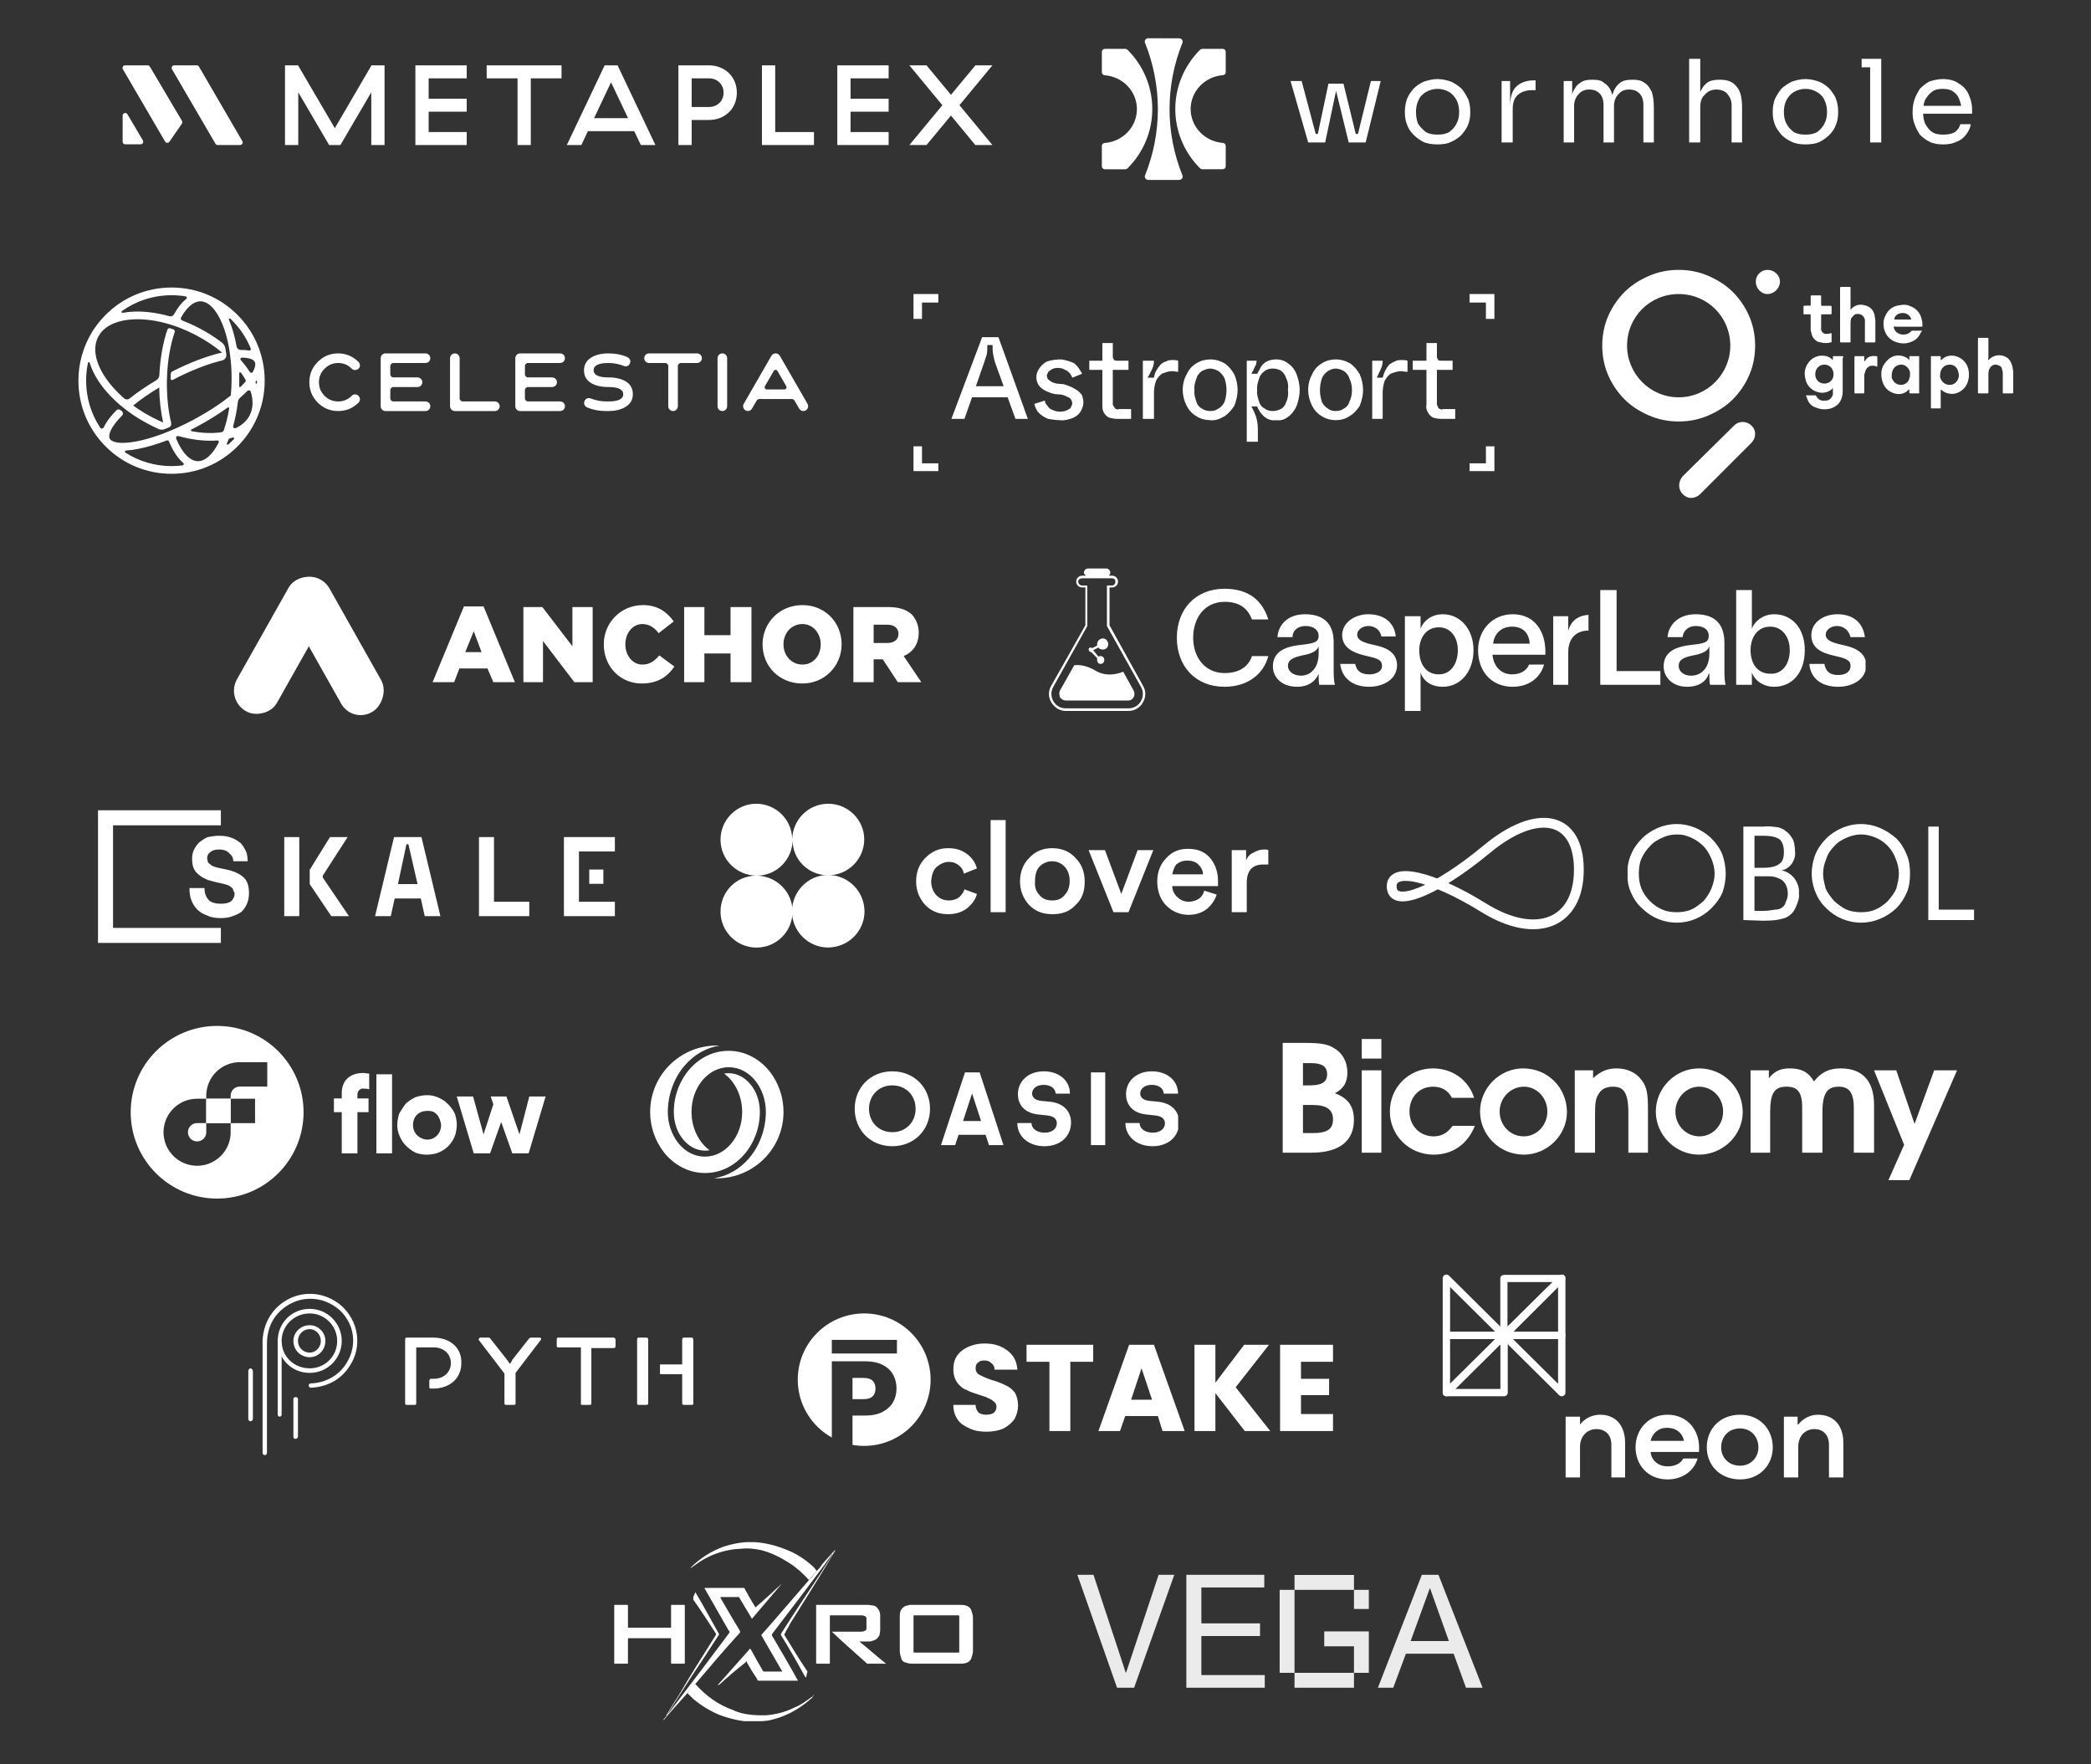 <svg xmlns="http://www.w3.org/2000/svg" fill="none" viewBox="0 0 320 270">
  <rect x="0" y="0" width="320" height="270" fill="#333333" stroke="none"/>
  <g clip-path="url(#a)">
    <path fill="#fff" fill-rule="evenodd"
      d="M27.836 18.928C27.924 18.8 27.93 18.633 27.851 18.499L22.937 10.194C22.865 10.074 22.736 10 22.597 10H19.147C18.842 10 18.652 10.332 18.806 10.597L25.263 21.66C25.409 21.909 25.763 21.923 25.928 21.685L27.836 18.928ZM36.745 22.195C37.05 22.195 37.24 21.863 37.086 21.598L30.45 10.196C30.38 10.075 30.25 10 30.11 10H26.661C26.356 10 26.166 10.332 26.321 10.597L32.975 21.999C33.046 22.12 33.175 22.195 33.316 22.195H36.745ZM21.868 21.488C22.024 21.752 21.834 22.087 21.529 22.087H19.163C18.945 22.087 18.768 21.909 18.768 21.691V17.686C18.768 17.283 19.297 17.137 19.502 17.484L21.868 21.488ZM45.646 22.195H43.615V10H45.611L51.241 19.616L56.853 10H58.849V22.195H56.818V14.129L52.096 22.195H50.368L45.646 14.129V22.195ZM71.426 22.195H63.569V10H71.426V11.986H65.6V15.104H71.426V17.09H65.6V20.209H71.426V22.195ZM79.201 22.195H81.232V11.986H85.936V10H74.479V11.986H79.201V22.195ZM100.303 22.195H98.076L97.06 20.069H89.969L88.971 22.195H86.744L92.534 10H94.512L100.303 22.195ZM93.514 12.596L90.913 18.083H96.116L93.514 12.596ZM103.82 22.195H105.851V18.362H108.47C110.965 18.362 112.764 16.602 112.764 14.181C112.764 11.777 110.965 10 108.47 10H103.82V22.195ZM105.851 16.376V11.986H108.47C109.789 11.986 110.733 12.909 110.733 14.181C110.733 15.453 109.789 16.376 108.47 16.376H105.851ZM124.569 22.195H116.605V10H118.636V20.209H124.569V22.195ZM128.137 22.195H135.994V20.209H130.168V17.09H135.994V15.104H130.168V11.986H135.994V10H128.137V22.195ZM141.791 22.195H139.172L144.214 16.097L139.172 10H141.791L145.533 14.512L149.274 10H151.876L146.833 16.097L151.876 22.195H149.257L145.533 17.683L141.791 22.195Z"
      clip-rule="evenodd" />
  </g>
  <path fill="#fff" fill-rule="evenodd"
    d="M175.471 5.912C175.547 5.873 175.631 5.852 175.717 5.852L180.468 5.865C180.554 5.865 180.638 5.886 180.714 5.925C180.79 5.964 180.854 6.021 180.902 6.09C180.95 6.159 180.98 6.239 180.989 6.322C180.998 6.404 180.986 6.488 180.954 6.566C178.327 13.08 178.327 20.318 180.954 26.833C180.986 26.91 180.998 26.994 180.989 27.077C180.98 27.16 180.95 27.239 180.902 27.308C180.854 27.377 180.79 27.434 180.714 27.473C180.638 27.512 180.554 27.533 180.468 27.533H175.717C175.631 27.531 175.546 27.509 175.471 27.468C175.395 27.427 175.331 27.369 175.285 27.299C175.238 27.228 175.209 27.148 175.202 27.064C175.194 26.98 175.208 26.896 175.242 26.819C176.536 23.589 177.199 20.153 177.198 16.687C177.195 13.219 176.527 9.782 175.228 6.552C175.197 6.474 175.185 6.391 175.195 6.308C175.204 6.225 175.235 6.146 175.283 6.077C175.331 6.008 175.396 5.951 175.471 5.912ZM176.341 16.687C176.346 13.297 174.984 10.04 172.548 7.614C172.459 7.527 172.339 7.478 172.213 7.478H169.088C168.965 7.478 168.846 7.526 168.758 7.611C168.671 7.696 168.622 7.811 168.622 7.931V11.051C168.62 11.168 168.664 11.281 168.746 11.368C168.828 11.454 168.94 11.507 169.06 11.515C170.402 11.619 171.655 12.21 172.568 13.17C173.482 14.131 173.989 15.39 173.989 16.698C173.989 18.006 173.482 19.265 172.568 20.226C171.655 21.186 170.402 21.777 169.06 21.881C168.944 21.888 168.835 21.937 168.754 22.018C168.673 22.1 168.626 22.207 168.622 22.321V25.44C168.621 25.5 168.632 25.56 168.655 25.616C168.678 25.673 168.712 25.724 168.755 25.767C168.799 25.81 168.85 25.845 168.908 25.868C168.965 25.892 169.026 25.904 169.088 25.904H172.213C172.275 25.904 172.337 25.892 172.395 25.869C172.453 25.845 172.505 25.81 172.548 25.766C174.986 23.338 176.348 20.079 176.341 16.687ZM187.581 22.321C187.58 22.206 187.534 22.095 187.452 22.012C187.371 21.928 187.26 21.878 187.142 21.87C185.8 21.767 184.548 21.176 183.634 20.215C182.721 19.255 182.213 17.995 182.213 16.687C182.213 15.379 182.721 14.12 183.634 13.159C184.548 12.199 185.8 11.608 187.142 11.504C187.26 11.496 187.371 11.445 187.453 11.361C187.534 11.277 187.58 11.166 187.581 11.051V7.931C187.581 7.811 187.532 7.696 187.444 7.611C187.356 7.526 187.238 7.478 187.114 7.478H183.99C183.864 7.478 183.743 7.527 183.654 7.614C181.223 10.043 179.862 13.297 179.862 16.686C179.862 20.074 181.223 23.329 183.654 25.758C183.698 25.802 183.75 25.837 183.807 25.86C183.865 25.884 183.927 25.896 183.99 25.896H187.114C187.238 25.895 187.357 25.847 187.444 25.762C187.532 25.676 187.581 25.561 187.581 25.44V22.321Z"
    clip-rule="evenodd" />
  <path fill="#fff"
    d="M201.4 21.8 203.3 12.8H205.6L207.8 21.8H206.4L204.2 12.8H204.7L202.8 21.8H201.4ZM200.6 21.8V20.5H202.5V21.8H200.6ZM200.2 21.8 197.5 12.4H199.2L201.7 21.8H200.2ZM206.7 21.8V20.5H208.7V21.8H206.7ZM207.5 21.8 209.8 12.4H211.3L209 21.8H207.5ZM220 22.1C219.2 22.1 218.4 22 217.8 21.7 217.2 21.4 216.7 21 216.3 20.6 215.8 20.1 215.5 19.6 215.3 19 215.1 18.5 215 17.9 215 17.3V17C215 16.4 215.1 15.8 215.3 15.2 215.5 14.6 215.9 14.1 216.3 13.6 216.7 13.2 217.2 12.8 217.9 12.5 218.5 12.3 219.2 12.1 220 12.1 220.8 12.1 221.5 12.3 222.1 12.5 222.7 12.8 223.3 13.2 223.7 13.6 224.1 14.1 224.4 14.6 224.7 15.2 224.9 15.8 225 16.4 225 17V17.3C225 17.9 224.9 18.5 224.7 19 224.5 19.6 224.1 20.1 223.7 20.6 223.3 21 222.8 21.4 222.1 21.7 221.5 22 220.8 22.1 220 22.1ZM220 20.6C220.7 20.6 221.3 20.5 221.8 20.2 222.3 19.8 222.7 19.4 222.9 18.9 223.2 18.4 223.3 17.8 223.3 17.1 223.3 16.5 223.2 15.9 222.9 15.3 222.6 14.8 222.3 14.4 221.8 14.1 221.3 13.8 220.7 13.6 220 13.6 219.3 13.6 218.7 13.8 218.2 14.1 217.7 14.4 217.3 14.8 217.1 15.3 216.8 15.9 216.7 16.5 216.7 17.1 216.7 17.8 216.8 18.4 217 18.9 217.3 19.4 217.7 19.8 218.2 20.2 218.7 20.5 219.3 20.6 220 20.6ZM229.8 21.8V12.4H231.1V16.3H231.1C231.1 14.9 231.4 13.9 232 13.3 232.6 12.7 233.5 12.3 234.7 12.3H235V13.8H234.4C233.5 13.8 232.7 14.1 232.2 14.6 231.7 15.1 231.5 15.8 231.5 16.7V21.8H229.8ZM239.3 21.8V12.4H240.6V16.5H240.4C240.4 15.5 240.5 14.8 240.7 14.1 241 13.5 241.3 13 241.8 12.7 242.3 12.3 242.9 12.2 243.6 12.2H243.7C244.5 12.2 245.1 12.3 245.5 12.7 246 13 246.4 13.5 246.6 14.1 246.9 14.8 247 15.5 247 16.5H246.5C246.5 15.5 246.6 14.8 246.9 14.1 247.1 13.5 247.5 13 247.9 12.7 248.4 12.3 249 12.2 249.8 12.2H249.9C250.6 12.2 251.2 12.3 251.7 12.7 252.2 13 252.5 13.5 252.8 14.1 253 14.8 253.1 15.5 253.1 16.5V21.8H251.5V16.1C251.5 15.3 251.3 14.7 250.9 14.3 250.5 13.9 250 13.7 249.3 13.7 248.7 13.7 248.1 13.9 247.7 14.4 247.3 14.8 247 15.4 247 16.2V21.8H245.4V16.1C245.4 15.3 245.2 14.7 244.8 14.3 244.4 13.9 243.9 13.7 243.2 13.7 242.6 13.7 242 13.9 241.6 14.4 241.2 14.8 240.9 15.4 240.9 16.2V21.8H239.3ZM258.5 21.8V9H260.2V16.6H259.8C259.8 15.7 259.9 14.9 260.1 14.3 260.4 13.6 260.7 13.1 261.2 12.7 261.7 12.3 262.4 12.2 263.2 12.2H263.2C264.4 12.2 265.2 12.5 265.8 13.3 266.4 14 266.6 15.1 266.6 16.5V21.8H265V16.1C265 15.3 264.7 14.8 264.3 14.3 263.9 13.9 263.3 13.7 262.7 13.7 261.9 13.7 261.3 14 260.9 14.5 260.4 14.9 260.2 15.6 260.2 16.4V21.8H258.5ZM276.3 22.1C275.5 22.1 274.8 22 274.2 21.7 273.5 21.4 273 21 272.6 20.6 272.2 20.1 271.8 19.6 271.6 19 271.4 18.5 271.3 17.9 271.3 17.3V17C271.3 16.4 271.4 15.8 271.6 15.2 271.9 14.6 272.2 14.1 272.6 13.6 273 13.2 273.6 12.8 274.2 12.5 274.8 12.3 275.5 12.1 276.3 12.1 277.1 12.1 277.8 12.3 278.4 12.5 279.1 12.8 279.6 13.2 280 13.6 280.4 14.1 280.8 14.6 281 15.2 281.2 15.8 281.3 16.4 281.3 17V17.3C281.3 17.9 281.2 18.5 281 19 280.8 19.6 280.5 20.1 280 20.6 279.6 21 279.1 21.4 278.5 21.7 277.9 22 277.1 22.1 276.3 22.1ZM276.3 20.6C277 20.6 277.6 20.5 278.1 20.2 278.6 19.8 279 19.4 279.2 18.9 279.5 18.4 279.6 17.8 279.6 17.1 279.6 16.5 279.5 15.9 279.2 15.3 279 14.8 278.6 14.4 278.1 14.1 277.6 13.8 277 13.6 276.3 13.6 275.6 13.6 275 13.8 274.5 14.1 274 14.4 273.7 14.8 273.4 15.3 273.1 15.9 273 16.5 273 17.1 273 17.8 273.1 18.4 273.4 18.9 273.6 19.4 274 19.8 274.5 20.2 275 20.5 275.6 20.6 276.3 20.6ZM286.2 21.8V9H287.9V21.8H286.2ZM284.9 10.3V9H287.9V10.3H284.9ZM297.4 22.1C296.6 22.1 295.9 22 295.3 21.7 294.7 21.4 294.2 21 293.8 20.6 293.5 20.1 293.2 19.6 293 19 292.8 18.5 292.7 17.9 292.7 17.3V17C292.7 16.4 292.8 15.8 293 15.2 293.2 14.6 293.5 14.1 293.8 13.6 294.2 13.2 294.7 12.8 295.2 12.5 295.8 12.3 296.5 12.1 297.3 12.1 298.3 12.1 299.1 12.3 299.8 12.8 300.5 13.2 301 13.8 301.3 14.5 301.6 15.2 301.8 15.9 301.8 16.7V17.4H293.5V16.2H300.5L300.2 16.9C300.2 16.2 300 15.6 299.8 15.1 299.6 14.6 299.3 14.3 298.9 14 298.5 13.7 297.9 13.6 297.3 13.6 296.6 13.6 296.1 13.7 295.6 14.1 295.2 14.4 294.9 14.8 294.6 15.3 294.4 15.8 294.3 16.4 294.3 17.1 294.3 17.8 294.4 18.4 294.6 18.9 294.9 19.4 295.2 19.9 295.7 20.2 296.1 20.5 296.7 20.6 297.4 20.6 298.1 20.6 298.7 20.5 299.2 20.2 299.7 19.8 299.9 19.4 300 19H301.6C301.5 19.7 301.2 20.2 300.8 20.7 300.5 21.1 300 21.5 299.4 21.7 298.8 22 298.1 22.1 297.4 22.1Z" />
  <g clip-path="url(#b)">
    <path fill="#fff" fill-rule="evenodd"
      d="M60.209 55.551H65.122C65.556 55.551 65.906 55.17 65.852 54.726C65.808 54.353 65.478 54.08 65.103 54.08H58.994C58.59 54.08 58.259 54.411 58.259 54.816V62.169C58.259 62.574 58.59 62.904 58.994 62.904H65.122C65.556 62.904 65.906 62.523 65.852 62.079C65.808 61.707 65.478 61.434 65.103 61.434H60.209C59.944 61.434 59.73 61.219 59.73 60.955V59.706C59.73 59.442 59.944 59.228 60.209 59.228H63.897C64.331 59.228 64.68 58.847 64.627 58.403C64.582 58.03 64.252 57.757 63.877 57.757H60.209C59.944 57.757 59.73 57.542 59.73 57.278V56.03C59.73 55.765 59.944 55.551 60.209 55.551ZM51.753 55.551C52.575 55.551 53.261 55.845 53.825 56.421C53.959 56.556 54.143 56.629 54.352 56.629C54.756 56.629 55.087 56.298 55.087 55.894C55.087 55.686 54.989 55.489 54.781 55.306C53.91 54.484 52.893 54.08 51.753 54.08C50.54 54.08 49.498 54.509 48.628 55.379C47.77 56.237 47.341 57.279 47.341 58.492C47.341 59.706 47.77 60.747 48.628 61.618C49.498 62.475 50.54 62.904 51.753 62.904C52.967 62.904 54.008 62.475 54.867 61.618C55.161 61.323 55.161 60.858 54.867 60.576C54.584 60.282 54.119 60.282 53.825 60.576C53.249 61.152 52.562 61.434 51.753 61.434C50.944 61.434 50.246 61.152 49.67 60.576C49.094 60 48.812 59.301 48.812 58.492C48.812 57.683 49.094 56.997 49.67 56.421C50.246 55.845 50.944 55.551 51.753 55.551ZM75.717 61.434H70.823C70.558 61.434 70.344 61.219 70.344 60.954V54.835C70.344 54.459 70.07 54.13 69.698 54.085C69.254 54.032 68.873 54.382 68.873 54.816V62.169C68.873 62.574 69.204 62.904 69.608 62.904H75.736C76.17 62.904 76.52 62.523 76.466 62.079C76.421 61.707 76.092 61.434 75.717 61.434ZM106.66 54.08H99.326C98.892 54.08 98.543 54.461 98.596 54.905C98.641 55.278 98.97 55.551 99.345 55.551H101.789C102.053 55.551 102.268 55.765 102.268 56.03V62.169C102.268 62.603 102.649 62.953 103.093 62.899C103.465 62.854 103.738 62.525 103.738 62.15V56.03C103.738 55.765 103.953 55.551 104.217 55.551H106.68C107.114 55.551 107.463 55.17 107.41 54.726C107.365 54.353 107.036 54.08 106.66 54.08ZM110.546 54.08C110.142 54.08 109.811 54.411 109.811 54.816V62.169C109.811 62.574 110.142 62.904 110.546 62.904C110.951 62.904 111.282 62.574 111.282 62.169V54.816C111.282 54.411 110.951 54.08 110.546 54.08ZM95.832 58.407C95.158 57.977 94.251 57.757 93.111 57.757C91.604 57.757 90.844 57.389 90.844 56.654C90.844 55.918 91.604 55.551 93.111 55.551C93.945 55.551 94.742 55.71 95.501 56.017C95.943 56.151 96.249 55.992 96.421 55.563C96.568 55.183 96.372 54.816 95.967 54.632C95.121 54.264 94.178 54.08 93.111 54.08C91.996 54.08 91.102 54.313 90.403 54.766C89.716 55.22 89.373 55.857 89.373 56.654C89.373 57.5 89.716 58.149 90.391 58.578C91.065 59.007 91.972 59.228 93.111 59.228C94.619 59.228 95.379 59.595 95.379 60.331C95.379 61.066 94.619 61.434 93.111 61.434H92.744C91.984 61.434 91.187 61.274 90.366 60.968C89.986 60.833 89.594 61.005 89.435 61.409C89.287 61.789 89.508 62.23 89.888 62.365C90.734 62.721 91.677 62.904 92.744 62.904H93.111C94.227 62.904 95.121 62.672 95.808 62.218C96.507 61.765 96.85 61.127 96.85 60.331C96.85 59.485 96.507 58.836 95.832 58.407ZM80.81 55.551H85.725C86.159 55.551 86.508 55.17 86.455 54.726C86.41 54.353 86.081 54.08 85.705 54.08H79.597C79.192 54.08 78.861 54.411 78.861 54.816V62.169C78.861 62.574 79.192 62.904 79.597 62.904H85.725C86.159 62.904 86.508 62.523 86.455 62.079C86.41 61.707 86.081 61.434 85.705 61.434H80.81C80.546 61.434 80.332 61.22 80.332 60.956V59.706C80.332 59.441 80.546 59.228 80.81 59.228H84.499C84.933 59.228 85.282 58.847 85.229 58.403C85.184 58.03 84.855 57.757 84.48 57.757H80.81C80.546 57.757 80.332 57.543 80.332 57.279V56.029C80.332 55.765 80.546 55.551 80.81 55.551ZM39.322 58.642C39.32 58.731 39.199 58.754 39.165 58.673C39.15 58.638 39.135 58.602 39.119 58.567C39.091 58.503 39.099 58.428 39.141 58.371C39.15 58.36 39.167 58.336 39.189 58.309C39.246 58.234 39.328 58.245 39.328 58.328C39.328 58.437 39.326 58.531 39.322 58.642ZM38.69 56.914C38.592 57.09 38.342 57.098 38.234 56.929C38.217 56.903 38.2 56.877 38.183 56.85C37.793 56.252 37.344 55.664 36.843 55.093C36.72 54.952 36.821 54.732 37.008 54.732H37.012C38.183 54.732 38.797 55.021 38.985 55.375C39.141 55.67 39.093 56.187 38.69 56.914ZM38.428 63.04C38.365 63.2 38.299 63.358 38.23 63.516C38.219 63.537 38.209 63.559 38.198 63.581C37.767 64.411 37.044 65.064 36.077 65.519C35.86 65.621 35.623 65.422 35.687 65.192C36.008 64.043 36.251 62.797 36.409 61.491C36.438 61.247 36.558 61.023 36.744 60.863C37.141 60.519 37.513 60.176 37.854 59.835L37.858 59.831C38.026 59.663 38.312 59.735 38.381 59.963C38.718 61.084 38.737 62.129 38.428 63.04ZM35.8 67.188C35.702 67.293 35.601 67.397 35.499 67.499C35.321 67.677 35.139 67.849 34.952 68.015C34.834 68.12 34.657 67.989 34.723 67.846C34.742 67.805 34.761 67.764 34.78 67.723C34.858 67.55 34.934 67.373 35.007 67.193C35.025 67.15 35.061 67.118 35.106 67.107C35.291 67.06 35.472 67.008 35.648 66.951C35.791 66.905 35.903 67.078 35.8 67.188ZM33.87 66.15C33.48 66.207 33.07 66.244 32.641 66.259C31.593 66.295 30.485 66.205 29.348 65.996C29.209 65.97 29.182 65.782 29.308 65.719C29.556 65.593 29.805 65.465 30.053 65.333C31.794 64.41 33.418 63.402 34.84 62.368C34.947 62.29 35.093 62.382 35.072 62.512C34.875 63.697 34.602 64.813 34.259 65.825C34.2 65.998 34.051 66.124 33.87 66.15ZM33.468 67.729C32.535 69.565 31.385 70.596 30.271 70.575C29.06 70.553 27.852 69.292 26.958 67.115L26.957 67.113C26.9 66.975 26.965 66.817 27.102 66.757C27.112 66.753 27.121 66.749 27.131 66.744C27.189 66.719 27.255 66.714 27.317 66.732C28.99 67.201 30.638 67.446 32.182 67.446C32.35 67.446 32.517 67.443 32.682 67.438C32.876 67.431 33.066 67.42 33.253 67.405C33.426 67.391 33.547 67.574 33.468 67.729ZM27.941 71.22C27.386 71.292 26.823 71.328 26.254 71.328C23.713 71.328 21.282 70.608 19.195 69.264C19.052 69.172 19.113 68.949 19.283 68.941C19.319 68.939 19.352 68.938 19.381 68.936C19.911 68.901 20.493 68.824 21.123 68.702C22.463 68.444 23.953 68.002 25.513 67.406C25.653 67.353 25.809 67.423 25.866 67.561C25.866 67.562 25.866 67.563 25.867 67.563C26.471 69.035 27.215 70.147 28.051 70.855C28.189 70.972 28.12 71.197 27.941 71.22ZM20.38 62.06C21.532 61.122 22.882 60.186 24.363 59.299C24.395 61.193 24.602 63.012 24.97 64.654C24.421 64.42 23.873 64.162 23.33 63.88C22.279 63.334 21.29 62.722 20.38 62.06ZM16.797 67.134C16.523 66.616 16.878 65.415 18.682 63.589L18.683 63.588C18.872 63.398 18.854 63.085 18.643 62.92C18.571 62.863 18.499 62.805 18.428 62.748C18.248 62.603 17.988 62.616 17.825 62.779C17.789 62.815 17.762 62.842 17.755 62.85C16.852 63.776 16.221 64.633 15.867 65.404C15.767 65.623 15.464 65.646 15.332 65.446C13.932 63.33 13.18 60.85 13.18 58.254C13.18 57.326 13.276 56.413 13.464 55.526C13.492 55.391 13.681 55.383 13.721 55.514C13.992 56.41 14.434 57.336 15.044 58.273C15.865 59.534 16.948 60.746 18.232 61.858C18.67 62.238 19.132 62.605 19.615 62.959C20.593 63.677 21.656 64.339 22.787 64.927C23.288 65.187 23.776 65.436 24.276 65.661C24.554 65.786 24.871 65.796 25.155 65.684C25.391 65.592 25.628 65.496 25.867 65.396C26.127 65.288 26.267 65.005 26.199 64.732C26.19 64.698 26.183 64.67 26.18 64.654C25.786 62.997 25.567 61.132 25.541 59.179L25.54 59.179C25.54 59.156 25.54 59.132 25.54 59.109C25.539 59.002 25.54 58.894 25.538 58.788C25.537 58.754 25.538 58.696 25.538 58.662C25.539 58.649 25.538 58.635 25.538 58.622C25.538 58.622 25.539 58.622 25.539 58.622C25.54 58.499 25.54 58.377 25.543 58.255C25.549 57.919 25.561 57.587 25.578 57.257C25.578 57.257 25.578 57.257 25.577 57.257C25.699 54.9 26.099 52.685 26.734 50.822C26.793 50.649 26.701 50.462 26.529 50.403C26.361 50.346 26.193 50.291 26.025 50.238C25.856 50.185 25.674 50.277 25.617 50.445C24.928 52.468 24.503 54.869 24.389 57.409C24.375 57.732 24.199 58.025 23.922 58.19C22.417 59.081 21.035 60.026 19.841 60.979C19.593 61.178 19.238 61.17 18.997 60.962C17.801 59.924 16.794 58.798 16.032 57.629C14.537 55.332 14.181 53.168 15.032 51.537C15.034 51.533 15.036 51.529 15.038 51.525C15.147 51.345 15.26 51.168 15.377 50.993C16.355 49.699 18.174 48.949 20.587 48.864C20.739 48.859 20.893 48.856 21.048 48.856C22.528 48.856 24.116 49.1 25.732 49.566L25.732 49.566C25.768 49.576 25.803 49.587 25.838 49.597C25.866 49.605 25.893 49.613 25.92 49.621C25.92 49.621 25.92 49.621 25.92 49.621C26.293 49.733 26.668 49.856 27.043 49.991C27.043 49.991 27.043 49.991 27.043 49.991C27.052 49.994 27.06 49.998 27.069 50.001C27.167 50.036 27.264 50.072 27.362 50.109C27.392 50.12 27.423 50.132 27.453 50.144C27.483 50.155 27.512 50.166 27.542 50.178L27.541 50.178C28.33 50.483 29.118 50.838 29.897 51.243C31.403 52.026 32.782 52.943 33.983 53.95C31.692 54.475 29.03 55.487 26.353 56.852C26.23 56.915 26.148 57.039 26.141 57.177C26.131 57.343 26.119 57.677 26.11 57.942C26.105 58.108 26.281 58.218 26.428 58.141L26.43 58.14C29.08 56.748 31.725 55.708 33.996 55.159C34.421 55.056 34.696 54.648 34.636 54.215C34.594 53.913 34.547 53.616 34.495 53.323C34.43 52.956 34.229 52.628 33.932 52.402C32.868 51.592 31.696 50.848 30.441 50.196C29.595 49.757 28.737 49.371 27.877 49.043C27.693 48.973 27.614 48.755 27.71 48.584C28.596 46.998 29.65 46.111 30.677 46.111C30.687 46.111 30.698 46.111 30.708 46.111C31.919 46.133 33.127 47.394 34.021 49.571C34.474 50.673 34.825 51.944 35.064 53.325C35.063 53.324 35.062 53.323 35.061 53.322C35.163 53.911 35.245 54.52 35.306 55.145C35.301 55.148 35.296 55.151 35.29 55.155C35.297 55.162 35.305 55.169 35.312 55.177C35.414 56.225 35.457 57.317 35.437 58.431C35.424 59.136 35.386 59.831 35.326 60.511C33.706 61.821 31.702 63.124 29.5 64.291C28.777 64.674 28.053 65.031 27.337 65.36C27.326 65.365 27.314 65.37 27.303 65.375C27.249 65.4 27.194 65.426 27.139 65.45C27.139 65.45 27.138 65.45 27.138 65.45C26.544 65.719 25.956 65.967 25.378 66.194C25.378 66.194 25.378 66.194 25.378 66.195C25.345 66.207 25.313 66.22 25.28 66.232C25.24 66.248 25.199 66.264 25.159 66.279C25.061 66.317 24.965 66.353 24.869 66.389C24.842 66.399 24.815 66.41 24.789 66.419C24.672 66.463 24.555 66.505 24.439 66.546C24.425 66.552 24.41 66.557 24.396 66.562C24.396 66.562 24.396 66.562 24.395 66.562C23.156 67.003 21.976 67.337 20.9 67.544C18.3 68.044 17.076 67.66 16.797 67.134ZM18.665 47.605C20.865 46.03 23.494 45.18 26.254 45.18C26.983 45.18 27.702 45.239 28.406 45.355C28.595 45.387 28.659 45.627 28.508 45.746C27.825 46.281 27.191 47.073 26.629 48.1C26.492 48.351 26.201 48.473 25.927 48.396C24.067 47.872 22.236 47.626 20.545 47.685C19.922 47.707 19.331 47.77 18.776 47.873C18.62 47.901 18.536 47.698 18.665 47.605ZM36.611 57.134C36.607 56.984 36.8 56.92 36.886 57.042C36.993 57.192 37.096 57.343 37.195 57.494C37.326 57.695 37.448 57.895 37.561 58.094C37.632 58.218 37.615 58.374 37.519 58.479C37.366 58.647 37.2 58.82 37.02 59C36.955 59.065 36.888 59.131 36.82 59.197C36.735 59.279 36.593 59.216 36.598 59.099C36.606 58.884 36.612 58.669 36.616 58.453C36.624 58.01 36.622 57.57 36.611 57.134ZM35.255 48.772C35.337 48.849 35.419 48.929 35.499 49.009C36.759 50.269 37.729 51.741 38.378 53.344C38.444 53.506 38.306 53.675 38.135 53.644C37.759 53.577 37.337 53.547 36.869 53.555C36.545 53.56 36.263 53.333 36.206 53.014C35.952 51.588 35.584 50.272 35.112 49.122C35.086 49.057 35.058 48.992 35.031 48.928C34.971 48.788 35.145 48.667 35.255 48.772ZM40.2 55.289C39.637 52.613 38.312 50.154 36.333 48.175C33.641 45.483 30.061 44 26.254 44C22.447 44 18.867 45.483 16.175 48.175C15.52 48.83 14.938 49.537 14.43 50.287C14.279 50.488 14.144 50.7 14.024 50.923C12.705 53.114 12 55.63 12 58.254C12 62.061 13.483 65.641 16.175 68.333C18.867 71.025 22.447 72.508 26.254 72.508C30.061 72.508 33.641 71.025 36.333 68.333C37.604 67.062 38.605 65.594 39.307 63.998C39.393 63.821 39.468 63.639 39.533 63.455C40.173 61.819 40.508 60.062 40.508 58.254C40.508 57.258 40.406 56.279 40.208 55.326C40.205 55.314 40.203 55.302 40.2 55.289ZM120.043 59.595H117.347C117.093 59.595 116.935 59.321 117.062 59.101L118.414 56.767C118.541 56.548 118.858 56.548 118.984 56.768L120.328 59.102C120.454 59.322 120.296 59.595 120.043 59.595ZM123.59 61.814L119.337 54.435C119.031 53.958 118.369 53.958 118.063 54.435L113.81 61.814C113.758 61.906 113.733 61.999 113.726 62.106C113.699 62.522 114.023 62.895 114.44 62.904C114.731 62.911 114.958 62.764 115.134 62.451L115.791 61.308C115.877 61.158 116.036 61.066 116.209 61.066H121.179C121.351 61.066 121.511 61.158 121.597 61.308L122.254 62.451C122.42 62.748 122.644 62.895 122.914 62.904C123.327 62.918 123.676 62.582 123.676 62.169C123.676 62.059 123.652 61.949 123.59 61.814Z"
      clip-rule="evenodd" />
  </g>
  <g fill="#fff" clip-path="url(#c)">
    <path
      d="M145.6 64.1 150.3 51.6H152.8L157.3 64.1H155.4L152.4 55.8C152.2 55.3 152.1 54.8 152 54.3 151.9 53.8 151.9 53.3 151.9 52.8H151.1C151.1 53.3 151.1 53.8 151 54.3 150.8 54.8 150.7 55.3 150.5 55.8L147.6 64.1H145.6ZM148.1 60.8 148.7 59.1H154.2L154.8 60.8H148.1ZM162.2 64.3C161.6 64.3 161 64.2 160.4 64.1 159.9 63.9 159.4 63.6 159 63.2 158.6 62.8 158.4 62.3 158.3 61.8L159.9 61.3C159.9 61.6 160.1 61.9 160.3 62.1 160.5 62.4 160.7 62.6 161 62.7 161.4 62.9 161.8 63 162.2 63 162.7 63 163.2 62.9 163.6 62.6 163.7 62.6 163.9 62.4 163.9 62.3 164 62.1 164.1 61.9 164.1 61.7 164.1 61.6 164 61.4 164 61.3 163.9 61.1 163.8 61 163.7 60.9 163.3 60.7 162.9 60.5 162.5 60.4L161.4 60.3C160.9 60.2 160.4 60 160 59.8 159.6 59.6 159.2 59.3 159 59 158.7 58.6 158.6 58.1 158.6 57.7 158.6 57.2 158.8 56.7 159.1 56.3 159.4 55.9 159.8 55.5 160.3 55.3 160.9 55.1 161.7 55 162.4 55 163.1 55.1 163.8 55.3 164.4 55.6 164.9 56 165.3 56.6 165.6 57.2L164.1 57.8C164 57.6 163.9 57.3 163.7 57.1 163.5 56.9 163.3 56.7 163 56.6 162.7 56.4 162.3 56.3 161.9 56.3 161.5 56.3 161 56.4 160.7 56.7 160.5 56.8 160.4 56.9 160.4 57 160.3 57.2 160.2 57.3 160.2 57.5 160.2 57.6 160.3 57.8 160.3 57.9 160.4 58 160.4 58.1 160.6 58.2 160.9 58.5 161.3 58.6 161.7 58.7L162.8 58.8C163.5 59 164.2 59.3 164.8 59.7 165.1 59.9 165.4 60.2 165.6 60.5 165.7 60.9 165.8 61.2 165.8 61.6 165.8 62.1 165.6 62.6 165.3 63.1 165 63.5 164.6 63.8 164.1 64 163.5 64.2 162.8 64.4 162.2 64.3ZM170.9 64.1C170.5 64.1 170.1 64 169.7 63.9 169.3 63.7 169.1 63.4 168.9 63.1 168.7 62.7 168.7 62.3 168.7 61.9V56.6H166.7V55.2H168.7V52.5H170.3V54.6C170.3 54.8 170.4 54.9 170.5 55.1 170.7 55.2 170.8 55.2 171 55.2H172.7V56.6H170.3V61.8C170.3 61.9 170.3 62 170.4 62.1 170.4 62.2 170.5 62.3 170.6 62.4 170.6 62.5 170.7 62.6 170.9 62.6 171 62.7 171.1 62.7 171.2 62.6H173.1V64.1H170.9ZM174.9 64.1V55.2H176.6C176.6 55.7 176.5 56.1 176.3 56.5 176.1 56.9 175.9 57.4 175.6 57.8H176.6C176.7 57 177.1 56.4 177.6 55.8 177.8 55.6 178.1 55.4 178.5 55.3 178.8 55.1 179.1 55.1 179.5 55.1 179.8 55.1 180 55.1 180.3 55.2V56.9C180 56.9 179.7 56.8 179.4 56.8 178.8 56.8 178.3 57 177.8 57.2 177.4 57.5 177.1 57.9 176.9 58.3 176.7 58.9 176.6 59.5 176.6 60.1V64.1H174.9ZM185.2 64.3C184.5 64.3 183.7 64.1 183.1 63.7 182.4 63.3 181.9 62.7 181.6 62.1 181.2 61.3 181 60.5 181 59.7 181 58.8 181.2 58 181.6 57.3 181.9 56.6 182.4 56 183.1 55.6 183.7 55.2 184.5 55 185.2 55 186 55 186.7 55.2 187.4 55.6 188 56 188.5 56.6 188.9 57.3 189.2 58 189.4 58.8 189.4 59.7 189.4 60.5 189.2 61.3 188.9 62.1 188.5 62.7 188 63.3 187.4 63.7 186.7 64.1 186 64.4 185.2 64.3ZM185.2 62.9C185.7 62.9 186.1 62.8 186.5 62.5 186.9 62.3 187.2 61.9 187.4 61.5 187.6 60.9 187.7 60.3 187.7 59.7 187.7 59.1 187.6 58.5 187.4 57.9 187.2 57.5 186.9 57.1 186.5 56.8 186.1 56.6 185.7 56.4 185.2 56.4 184.8 56.4 184.3 56.6 183.9 56.8 183.5 57.1 183.2 57.5 183.1 57.9 182.9 58.5 182.7 59.1 182.8 59.7 182.7 60.3 182.9 60.9 183.1 61.5 183.2 61.9 183.5 62.3 183.9 62.5 184.3 62.8 184.8 62.9 185.2 62.9ZM190.8 67.6V55.2H192.3C192.3 55.6 192.2 55.9 192 56.2 191.9 56.5 191.7 56.9 191.5 57.2H192.4C192.6 56.8 192.8 56.5 193 56.1 193.2 55.8 193.5 55.5 193.9 55.3 194.3 55.1 194.8 55 195.3 55 196 55 196.6 55.2 197.1 55.6 197.7 56 198.1 56.5 198.4 57.2 198.7 58 198.9 58.8 198.9 59.7 198.9 60.5 198.7 61.4 198.4 62.2 198.1 62.8 197.7 63.4 197.1 63.8 196.6 64.2 196 64.4 195.3 64.3 194.6 64.4 194 64.2 193.4 63.7 193 63.3 192.6 62.8 192.4 62.2H191.5C191.8 62.7 192 63.2 192.2 63.7 192.4 64.3 192.5 65 192.5 65.7V67.6L190.8 67.6ZM194.8 62.9C195.2 62.9 195.6 62.8 196 62.6 196.4 62.4 196.7 62 196.8 61.6 197.1 61 197.2 60.3 197.1 59.7 197.2 59 197.1 58.4 196.8 57.8 196.7 57.4 196.4 57 196 56.7 195.6 56.5 195.2 56.4 194.8 56.4 194.3 56.4 193.9 56.5 193.5 56.8 193.1 57.1 192.8 57.5 192.7 57.9 192.5 58.5 192.3 59.1 192.4 59.7 192.3 60.3 192.5 60.9 192.7 61.5 192.8 61.9 193.1 62.3 193.5 62.5 193.9 62.8 194.3 62.9 194.8 62.9L194.8 62.9ZM204.4 64.3C203.7 64.3 202.9 64.1 202.3 63.7 201.6 63.3 201.1 62.7 200.8 62.1 200.4 61.3 200.2 60.5 200.2 59.7 200.2 58.8 200.4 58 200.8 57.3 201.1 56.6 201.6 56 202.3 55.6 202.9 55.2 203.7 55 204.4 55 205.2 55 205.9 55.2 206.6 55.6 207.2 56 207.7 56.6 208.1 57.3 208.4 58 208.6 58.8 208.6 59.7 208.6 60.5 208.4 61.3 208.1 62.1 207.7 62.7 207.2 63.3 206.5 63.7 205.9 64.1 205.2 64.3 204.4 64.3ZM204.4 62.9C204.9 62.9 205.3 62.8 205.7 62.5 206.1 62.3 206.4 61.9 206.5 61.5 206.8 60.9 206.9 60.3 206.9 59.7 206.9 59.1 206.8 58.5 206.5 57.9 206.4 57.5 206.1 57.1 205.7 56.8 205.3 56.6 204.9 56.4 204.4 56.4 204 56.4 203.5 56.6 203.2 56.8 202.8 57.1 202.5 57.4 202.3 57.9 202.1 58.5 202 59.1 202 59.7 202 60.3 202.1 60.9 202.3 61.5 202.5 61.9 202.8 62.3 203.2 62.5 203.5 62.8 204 62.9 204.4 62.9ZM210 64.1V55.2H211.6C211.6 55.7 211.5 56.1 211.3 56.5 211.1 56.9 210.9 57.4 210.7 57.8H211.6C211.8 57 212.1 56.4 212.6 55.8 212.9 55.6 213.2 55.4 213.5 55.3 213.8 55.1 214.2 55.1 214.5 55.1 214.8 55.1 215.1 55.1 215.4 55.2V56.9C215 56.9 214.7 56.8 214.4 56.8 213.9 56.8 213.3 57 212.8 57.2 212.4 57.5 212.1 57.9 211.9 58.3 211.7 58.9 211.6 59.5 211.6 60.1V64.1H210ZM220.5 64.1C220.1 64.1 219.6 64 219.3 63.9 218.9 63.7 218.7 63.4 218.5 63.1 218.3 62.7 218.2 62.3 218.3 61.9V56.6H216.2V55.2H218.3V52.5H219.9V54.6C219.9 54.8 220 54.9 220.1 55.1 220.2 55.2 220.4 55.2 220.6 55.2H222.3V56.6H219.9V61.8C219.9 61.9 219.9 62 220 62.1 220 62.2 220.1 62.3 220.1 62.4 220.2 62.5 220.3 62.6 220.4 62.6 220.6 62.7 220.7 62.7 220.8 62.6H222.7V64.1H220.5ZM143.6 45H141.1 139.8V46.3 48.8H141.1V46.3H143.6V45ZM141.1 70.9V68.3H139.8V70.9 72.1H141.1 143.6V70.9H141.1ZM227.4 45H224.9V46.3H227.4V48.8H228.7V46.3 45H227.4ZM227.4 68.3V70.9H224.9V72.1H227.4 228.7V70.9 68.3H227.4Z" />
  </g>
  <g fill="#fff" clip-path="url(#d)">
    <path
      d="M282.1 54.6C282.1 54.6 282 54.5 282 54.5 281.5 54.5 281.1 54.5 280.6 54.5 280.5 54.5 280.5 54.6 280.5 54.6 280.5 54.8 280.5 54.9 280.5 55.1 280.1 54.7 279.8 54.6 279.5 54.5 278.6 54.3 277.8 54.5 277.1 55.1 276.3 55.9 276 56.9 276.3 58 276.5 59.2 277.7 60.2 279.1 60.1 279.6 60 280 59.9 280.4 59.5 280.4 59.5 280.4 59.4 280.5 59.4 280.5 59.8 280.5 60.1 280.5 60.4 280.3 60.9 280 61.3 279.4 61.3 278.8 61.4 278.3 61.2 278 60.7 277.9 60.5 277.9 60.5 277.7 60.5 277.4 60.5 277.1 60.5 276.8 60.5 276.7 60.5 276.6 60.5 276.4 60.5 276.4 60.6 276.4 60.7 276.5 60.8 276.7 61.6 277.2 62.2 278 62.4 278.7 62.7 279.5 62.7 280.2 62.5 281.1 62.2 281.7 61.6 281.9 60.7 282 60.4 282 60.1 282 59.8 282 58.1 282 56.4 282 54.8 282.1 54.7 282.1 54.7 282.1 54.6ZM279.2 58.7C278.3 58.7 277.8 58 277.8 57.3 277.8 56.4 278.4 55.8 279.2 55.8 280 55.8 280.6 56.4 280.6 57.3 280.6 58.1 280 58.7 279.2 58.7ZM300.4 55.1C299.4 54.2 297.9 54.2 297.1 55.1 297.1 55.1 297.1 55.1 297 55.1 297 54.9 297 54.8 297 54.7 297 54.6 297 54.5 296.9 54.5 296.5 54.5 296.1 54.5 295.7 54.5 295.4 54.5 295.5 54.5 295.5 54.8 295.5 57.3 295.5 59.8 295.5 62.3 295.5 62.3 295.5 62.3 295.5 62.4 295.5 62.5 295.5 62.5 295.7 62.5 296.1 62.5 296.5 62.5 296.9 62.5 297 62.5 297 62.5 297 62.4 297 61.5 297 60.7 297 59.9V59.6C297.3 59.8 297.5 60 297.8 60.1 298.8 60.5 299.8 60.2 300.5 59.5 301 59 301.2 58.4 301.3 57.8 301.4 56.8 301.2 55.8 300.4 55.1ZM299.7 57.9C299.5 58.5 299 58.9 298.4 58.9 297.6 58.9 297.1 58.4 296.9 57.7 296.9 57.4 296.9 57.1 297 56.8 297.2 56.2 297.7 55.8 298.4 55.8 299.1 55.8 299.6 56.3 299.7 57 299.8 57.3 299.8 57.6 299.7 57.9ZM283.2 47.4C283.8 46.7 284.5 46.5 285.3 46.7 286.2 46.9 286.7 47.4 286.9 48.3 286.9 48.6 287 48.8 287 49.1 287 50.1 287 51.2 287 52.2 287 52.2 287 52.2 287 52.3 287 52.4 286.9 52.4 286.8 52.4 286.8 52.4 286.8 52.4 286.8 52.4 286.4 52.4 286 52.4 285.6 52.4 285.4 52.4 285.4 52.4 285.4 52.2 285.4 52 285.4 51.7 285.4 51.5 285.4 50.8 285.4 50.1 285.4 49.4 285.4 49.2 285.4 49.1 285.4 48.9 285.2 48.2 284.6 47.9 283.9 48.1 283.6 48.3 283.5 48.5 283.3 48.7 283.2 49 283.2 49.4 283.2 49.7 283.2 50.5 283.2 51.3 283.2 52.1 283.2 52.1 283.2 52.2 283.2 52.2 283.2 52.4 283.2 52.4 283 52.4 282.6 52.4 282.2 52.4 281.8 52.4 281.8 52.4 281.8 52.4 281.8 52.4 281.6 52.4 281.6 52.4 281.6 52.2 281.6 52.2 281.6 52.2 281.6 52.1 281.6 49.5 281.6 46.8 281.6 44.2 281.6 44.2 281.6 44.1 281.6 44.1 281.6 43.9 281.7 43.9 281.8 43.9 282.2 43.9 282.6 43.9 283 43.9 283.2 43.9 283.2 43.9 283.2 44.1 283.2 45.1 283.2 46.1 283.2 47.1 283.2 47.2 283.2 47.2 283.2 47.4ZM304.3 55.1C305 54.4 305.8 54.2 306.7 54.5 307.5 54.8 307.8 55.4 308 56.2 308 56.4 308.1 56.7 308.1 56.9 308.1 57.9 308.1 58.9 308.1 59.9 308.1 60 308.1 60 308.1 60.1 308.1 60.1 308 60.2 308 60.2 307.5 60.2 307.1 60.2 306.6 60.2 306.5 60.2 306.5 60.2 306.5 60.1 306.5 60 306.5 60 306.5 59.9 306.5 59 306.5 58.1 306.5 57.2 306.5 57 306.5 56.8 306.4 56.6 306.4 56.3 306.2 56 305.8 55.9 305.4 55.7 305 55.8 304.7 56.1 304.4 56.4 304.3 56.8 304.3 57.2 304.3 57.3 304.3 57.5 304.3 57.7 304.3 58.4 304.3 59.2 304.3 60 304.3 60.2 304.3 60.2 304.1 60.2 303.7 60.2 303.3 60.2 302.9 60.2 302.7 60.2 302.7 60.2 302.7 60 302.7 60 302.7 59.9 302.7 59.9 302.7 57.2 302.7 54.6 302.7 52 302.7 51.6 302.7 51.7 303 51.7 303.3 51.7 303.7 51.7 304 51.7 304.3 51.7 304.3 51.7 304.3 51.9 304.3 52.9 304.3 53.9 304.3 54.8 304.3 54.9 304.2 55 304.3 55.1ZM293.6 54.5C293.2 54.5 292.8 54.5 292.3 54.5 292.2 54.5 292.2 54.6 292.2 54.7 292.2 54.8 292.2 54.9 292.2 55.1 292.1 55.1 292.1 55 292.1 55 291.7 54.6 291.1 54.4 290.5 54.4 289.7 54.4 289.1 54.8 288.6 55.4 287.9 56.2 287.8 57.1 288 58.1 288.2 58.9 288.6 59.6 289.4 60 290.3 60.5 291.5 60.4 292.1 59.6 292.1 59.6 292.2 59.6 292.2 59.7 292.2 59.8 292.2 59.9 292.2 60 292.2 60.1 292.2 60.2 292.3 60.2 292.7 60.2 293.1 60.2 293.5 60.2 293.8 60.2 293.7 60.2 293.7 59.9 293.7 58.2 293.7 56.5 293.7 54.8 293.7 54.7 293.7 54.7 293.7 54.6 293.8 54.6 293.7 54.5 293.6 54.5ZM292.2 57.9C292.1 58.5 291.5 58.9 290.9 58.9 290.2 58.9 289.7 58.4 289.5 57.8 289.5 57.5 289.5 57.1 289.6 56.8 289.8 56.2 290.3 55.8 291 55.8 291.6 55.8 292.1 56.3 292.3 56.9 292.3 57 292.3 57.2 292.3 57.3 292.3 57.5 292.3 57.7 292.2 57.9ZM294.1 48.9C293.9 47.9 293.2 47.1 292.2 46.8 291.8 46.6 291.3 46.6 290.8 46.7 289.7 46.8 288.9 47.4 288.5 48.4 288.2 49 288.2 49.5 288.3 50.2 288.5 51.1 289 51.8 289.8 52.2 290.9 52.7 292 52.7 293.1 52 293.5 51.7 293.8 51.3 294 50.8 294.1 50.8 294.1 50.7 294.1 50.6 293.6 50.6 293.1 50.6 292.6 50.6 292.5 50.6 292.5 50.6 292.5 50.7 292.4 50.8 292.2 50.9 292.1 51 291.8 51.2 291.4 51.2 291.1 51.2 290.4 51.1 289.9 50.7 289.8 50 289.9 49.9 290 50 290.1 50 291.1 50 292.2 50 293.2 50 293.5 50 293.8 50 294 50 294.2 50 294.2 50 294.2 49.8 294.2 49.5 294.2 49.2 294.1 48.9ZM289.9 48.9C289.9 48.3 290.5 47.9 291.2 47.9 291.9 47.9 292.4 48.4 292.5 48.9H289.9ZM280.3 51C280.3 51.4 280.3 51.8 280.3 52.3 280.3 52.4 280.2 52.4 280.1 52.4 279.9 52.5 279.6 52.5 279.3 52.5 279 52.5 278.6 52.4 278.2 52.3 277.6 52 277.3 51.5 277.2 50.9 277.1 50.7 277.1 50.5 277.1 50.4 277.1 49.7 277.1 49 277.1 48.3 277.1 48.1 277.1 48.1 276.9 48.1 276.7 48.1 276.4 48.1 276.1 48.1 276 48.1 276 48.1 276 48 276 47.6 276 47.2 276 46.9 276 46.8 276 46.8 276.1 46.8 276.4 46.8 276.7 46.7 277 46.8 277.1 46.8 277.1 46.7 277.1 46.6 277.1 46.2 277.1 45.8 277.1 45.4 277.1 45.2 277.1 45.2 277.3 45.2 277.7 45.2 278.1 45.2 278.5 45.2 278.6 45.2 278.7 45.2 278.7 45.3 278.7 45.7 278.7 46.1 278.7 46.5 278.7 46.8 278.7 46.8 278.9 46.8 279.3 46.8 279.7 46.8 280.1 46.8 280.2 46.8 280.3 46.8 280.3 46.9 280.3 47.3 280.3 47.6 280.3 48 280.3 48.1 280.2 48.1 280.1 48.1 279.7 48.1 279.3 48.1 278.9 48.1 278.7 48.1 278.7 48.1 278.7 48.3 278.7 48.9 278.7 49.5 278.7 50.1 278.7 50.2 278.7 50.4 278.7 50.5 278.8 50.8 279 51 279.3 51.1 279.6 51.1 279.9 51.1 280.1 51 280.2 51 280.2 51 280.3 51ZM285.3 55.3C285.4 55.3 285.4 55.2 285.5 55.1 285.8 54.6 286.4 54.4 287.1 54.5 287.2 54.5 287.3 54.5 287.3 54.6 287.3 55.1 287.3 55.6 287.3 56.1 287.1 56.1 287 56 286.9 56 286.1 55.8 285.5 56.3 285.4 57.1 285.3 57.2 285.3 57.4 285.3 57.5 285.3 58.3 285.3 59.1 285.3 59.9 285.3 59.9 285.3 60 285.3 60 285.3 60.1 285.3 60.2 285.2 60.2 284.8 60.2 284.3 60.2 283.9 60.2 283.8 60.2 283.8 60.2 283.8 60 283.8 58.2 283.8 56.5 283.8 54.7 283.8 54.6 283.8 54.5 283.9 54.5 284.3 54.5 284.8 54.5 285.2 54.5 285.3 54.5 285.3 54.6 285.3 54.7 285.3 54.9 285.3 55.1 285.3 55.3ZM256.9 64.5C255.3 64.5 253.8 64.2 252.4 63.6 251 63 249.7 62.2 248.6 61.1 247.6 60.1 246.7 58.8 246.1 57.4 245.5 56 245.2 54.5 245.2 52.9 245.2 51.3 245.5 49.8 246.1 48.4 246.7 47 247.6 45.7 248.6 44.7 249.7 43.6 251 42.8 252.4 42.2 253.8 41.6 255.3 41.3 256.9 41.3 258.5 41.3 260 41.6 261.4 42.2 262.8 42.8 264.1 43.6 265.2 44.7 266.2 45.7 267.1 47 267.7 48.4 268.3 49.8 268.6 51.3 268.6 52.9 268.6 54.5 268.3 56 267.7 57.4 267.1 58.8 266.2 60.1 265.2 61.1 264.1 62.2 262.8 63 261.4 63.6 260 64.2 258.5 64.5 256.9 64.5ZM256.9 45C252.5 45 249 48.5 249 52.9 249 57.2 252.5 60.8 256.9 60.8 261.3 60.8 264.8 57.2 264.8 52.9 264.8 48.5 261.3 45 256.9 45ZM270.5 45C271.5 45 272.4 44.1 272.4 43.1 272.4 42.1 271.5 41.3 270.5 41.3 269.5 41.3 268.7 42.1 268.7 43.1 268.7 44.1 269.5 45 270.5 45ZM258.8 76.2C258.3 76.2 257.9 76 257.5 75.6 256.8 74.9 256.8 73.7 257.5 72.9L265.4 65.1C266.1 64.4 267.3 64.4 268 65.1 268.8 65.8 268.8 67 268 67.8L260.2 75.6C259.8 76 259.3 76.2 258.8 76.2Z" />
  </g>
  <g fill="#fff" clip-path="url(#e)">
    <path
      d="M40.52 222.674C40.31 222.674 40.184 222.507 40.184 222.339V205.626C40.142 204.914 40.226 202.316 42.242 200.222C42.872 199.552 44.637 198.044 47.325 198.002C49.929 197.96 51.735 199.342 52.365 199.929C53.037 200.557 54.591 202.275 54.675 204.997C54.759 207.762 53.205 209.563 52.575 210.233C50.727 212.118 48.459 212.328 47.577 212.37C47.409 212.37 47.241 212.202 47.241 212.035C47.241 211.825 47.367 211.7 47.577 211.7C48.375 211.7 50.433 211.448 52.113 209.773C52.575 209.312 54.087 207.594 54.045 205.039C54.003 202.526 52.449 200.892 51.945 200.473C51.483 200.054 49.887 198.756 47.493 198.756C47.451 198.756 47.409 198.756 47.367 198.756C44.931 198.798 43.334 200.18 42.746 200.767C40.898 202.61 40.856 204.955 40.856 205.626V222.339C40.856 222.549 40.73 222.674 40.52 222.674Z" />
    <path
      d="M47.4 207.7C46 207.7 44.9 206.6 44.9 205.2 44.9 203.9 46 202.8 47.4 202.8 48.7 202.8 49.8 203.9 49.8 205.2 49.8 206.6 48.7 207.7 47.4 207.7ZM47.4 203.4C46.4 203.4 45.6 204.2 45.6 205.2 45.6 206.2 46.4 207 47.4 207 48.3 207 49.1 206.2 49.1 205.2 49.1 204.2 48.3 203.4 47.4 203.4ZM42.8 216.8C42.6 216.8 42.5 216.6 42.5 216.5V205.6C42.5 205.4 42.6 205.3 42.8 205.3 43 205.3 43.1 205.5 43.1 205.6V216.5C43.1 216.6 43 216.8 42.8 216.8ZM45.2 220.2C45 220.2 44.9 220 44.9 219.9V214.1C44.9 213.9 45.1 213.8 45.2 213.8 45.4 213.8 45.6 213.9 45.6 214.1V219.9C45.6 220 45.4 220.2 45.2 220.2ZM38.3 217.5C38.1 217.5 38 217.3 38 217.1V209.8C38 209.6 38.2 209.4 38.3 209.4 38.5 209.4 38.7 209.6 38.7 209.8V217.1C38.7 217.4 38.5 217.5 38.3 217.5Z" />
    <path
      d="M47.4 210.1C44.6 210.1 42.5 207.9 42.5 205.2 42.5 202.5 44.6 200.3 47.4 200.3 50.1 200.3 52.3 202.5 52.3 205.2 52.3 207.9 50.1 210.1 47.4 210.1ZM47.4 201C45 201 43.1 202.9 43.1 205.2 43.1 207.6 45 209.4 47.4 209.4 49.7 209.4 51.6 207.6 51.6 205.2 51.6 202.9 49.7 201 47.4 201ZM82.6 204.7H81.2C81.1 204.7 81.1 204.8 81 204.8L78.4 208.1C78.3 208.3 78.2 208.6 78 208.7 77.9 208.6 77.8 208.3 77.6 208.1L75 204.8C75 204.8 74.9 204.7 74.8 204.7H73.5C73.4 204.7 73.3 204.8 73.3 204.9 73.2 205 73.2 205 73.3 205.1L77.2 210.2V214.8C77.2 214.9 77.3 215 77.4 215H78.7C78.8 215 78.9 214.9 78.9 214.8V210.1L82.8 205C82.8 205 82.8 204.9 82.8 204.8 82.8 204.8 82.7 204.7 82.6 204.7ZM93.9 204.7H85.4C85.3 204.7 85.2 204.8 85.2 205V206C85.2 206.1 85.3 206.2 85.4 206.2H88.9V214.8C88.9 214.9 88.9 215 89.1 215H90.3C90.4 215 90.5 214.9 90.5 214.8V206.3H93.9C94.1 206.3 94.2 206.2 94.2 206V205C94.2 204.9 94.1 204.7 93.9 204.7ZM66.3 204.7H62.2C62.1 204.7 62 204.8 62 205V214.8C62 214.9 62.1 215 62.2 215H63.5C63.6 215 63.7 214.9 63.7 214.8V213.1 212.5 211 210.8 206.2H66.4C67.9 206.2 69 207.2 69 208.6 69 210 67.9 211 66.4 211H65.9C65.9 211 65.8 211 65.8 211.1 65.7 211.2 65.7 211.2 65.7 211.2 65.7 211.6 65.7 212 65.7 212.3 65.7 212.3 65.7 212.4 65.8 212.5 65.8 212.5 65.9 212.5 65.9 212.5 66 212.5 66.1 212.5 66.2 212.5 66.4 212.5 68.5 212.6 69.8 211 70.6 210 70.6 208.9 70.6 208.6 70.7 206.3 68.9 204.7 66.3 204.7ZM99.2 208.8V205C99.2 204.8 99.1 204.7 98.9 204.7H97.7C97.6 204.7 97.5 204.8 97.5 205V214.8C97.5 214.9 97.6 215 97.7 215H98.9C99.1 215 99.2 214.9 99.2 214.8V210.3M105.9 204.7H104.7C104.5 204.7 104.4 204.8 104.4 205V208.8H101.1C101 208.8 101 208.9 101 209V210.1C101 210.2 101 210.3 101.1 210.3H104.4V214.8C104.4 214.9 104.5 215 104.7 215H105.9C106 215 106.1 214.9 106.1 214.8V205C106.1 204.9 106 204.7 105.9 204.7Z" />
  </g>
  <g fill="#fff" fill-rule="evenodd" clip-path="url(#f)" clip-rule="evenodd">
    <path
      d="M221.753 195.22L230.577 203.97C230.797 204.188 230.797 204.542 230.577 204.76C230.467 204.869 230.323 204.923 230.179 204.923V204.923H221.352C221.041 204.923 220.789 204.673 220.789 204.365V195.611C220.789 195.303 221.041 195.053 221.352 195.053C221.509 195.053 221.651 195.117 221.753 195.22ZM228.82 203.807L221.915 196.958V203.807H228.82Z" />
    <path
      d="M238.605 213.51L229.781 204.759C229.561 204.542 229.561 204.188 229.781 203.97C229.891 203.861 230.035 203.807 230.179 203.807V203.807H239.006C239.317 203.807 239.569 204.057 239.569 204.365V213.119C239.569 213.427 239.317 213.677 239.006 213.677C238.849 213.677 238.707 213.613 238.605 213.51ZM231.538 204.923L238.443 211.772V204.923H231.538Z" />
    <path
      d="M221.915 211.772L228.82 204.923H221.915V211.772ZM230.577 204.759L221.753 213.51C221.651 213.613 221.509 213.677 221.352 213.677C221.041 213.677 220.789 213.427 220.789 213.119V204.365C220.789 204.057 221.041 203.807 221.352 203.807H230.179V203.807C230.323 203.807 230.467 203.861 230.577 203.97C230.797 204.188 230.797 204.542 230.577 204.759Z" />
    <path
      d="M229.616 205.712L222.711 212.561H229.616V205.712ZM220.954 212.724L229.777 203.974C229.879 203.871 230.022 203.807 230.179 203.807C230.49 203.807 230.742 204.057 230.742 204.365V213.119C230.742 213.427 230.49 213.677 230.179 213.677H221.352V213.677C221.208 213.677 221.064 213.623 220.954 213.514C220.734 213.296 220.734 212.942 220.954 212.724Z" />
    <path
      d="M238.443 196.958L231.538 203.807H238.443V196.958ZM229.781 203.97L238.605 195.22C238.707 195.117 238.849 195.053 239.006 195.053C239.317 195.053 239.569 195.303 239.569 195.611V204.365C239.569 204.673 239.317 204.923 239.006 204.923H230.179V204.923C230.035 204.923 229.891 204.869 229.781 204.76C229.561 204.542 229.561 204.188 229.781 203.97Z" />
    <path
      d="M230.7 203 237.6 196.2H230.7V203ZM239.4 196 230.6 204.8C230.5 204.9 230.3 204.9 230.2 204.9 229.9 204.9 229.6 204.7 229.6 204.4V195.6C229.6 195.3 229.9 195.1 230.2 195.1H239V195.1C239.2 195.1 239.3 195.1 239.4 195.2 239.6 195.4 239.6 195.8 239.4 196ZM244.9 216.5C243.6 216.5 242.5 217.1 241.8 218H241.8V216.8H239.6V226.1H241.8V221.4C241.8 219.8 242.9 218.7 244.3 218.7 245.7 218.7 246.6 219.6 246.6 221.1V226.1H248.7V220.8C248.7 218.1 247.2 216.5 244.9 216.5ZM255.2 216.5C252.3 216.5 250.3 218.7 250.3 221.5 250.3 224.1 252.1 226.4 255.2 226.4 257.4 226.4 259.2 225.2 259.8 223.2H257.6C257.2 224 256.3 224.4 255.2 224.4 253.7 224.4 252.7 223.4 252.6 222.2H260C260.3 219 258.3 216.5 255.2 216.5ZM255.1 218.5C256.5 218.5 257.5 219.3 257.7 220.5H252.6C252.9 219.3 253.8 218.5 255.1 218.5ZM266.3 226.4C269.3 226.4 271.3 224.2 271.3 221.5 271.3 218.7 269.3 216.5 266.3 216.5 263.2 216.5 261.2 218.7 261.2 221.5 261.2 224.2 263.2 226.4 266.3 226.4ZM266.3 224.3C264.6 224.3 263.4 223.1 263.4 221.5 263.4 219.9 264.5 218.6 266.3 218.6 268 218.6 269.1 219.9 269.1 221.5 269.1 223 268 224.3 266.3 224.3ZM278.2 216.5C277 216.5 275.9 217.1 275.2 218H275.1V216.8H273V226.1H275.2V221.4C275.2 219.8 276.2 218.7 277.7 218.7 279 218.7 279.9 219.6 279.9 221.1V226.1H282.1V220.8C282.1 218.1 280.6 216.5 278.2 216.5Z" />
  </g>
  <g fill="#fff" clip-path="url(#g)">
    <path
      d="M15 124V144.3H33.8V142H17.3V126.3H33.8V124H15ZM47.4 133.1 50.5 128.1H53.2L49.4 134V134.3L53.4 140.2H50.7L47.4 135.3V133.1ZM60.9 135.3H63.9L62.5 129.2H62.2L60.9 135.3ZM64.4 137.5H60.4L59.8 140.2H57.4L60.3 128.1H64.5L67.4 140.2H65L64.4 137.5ZM73.3 128.1H75.6V138H81V140.2H73.3V128.1Z" />
    <path
      d="M35.7 131.8C35.7 131.3 35.5 130.9 35.1 130.6 34.8 130.2 34.2 130 33.6 130 33 130 32.5 130.1 32.2 130.4 31.9 130.6 31.7 130.9 31.7 131.3 31.7 131.5 31.8 131.7 31.8 131.9 31.9 132.1 32.1 132.2 32.2 132.3 32.4 132.5 32.7 132.6 33 132.7 33.4 132.8 33.8 132.9 34.3 133 35.5 133.2 36.5 133.6 37.2 134.2 37.8 134.7 38.1 135.5 38.1 136.6V136.8C38.1 137.3 38 137.8 37.8 138.3 37.6 138.7 37.4 139.1 37 139.5 36.6 139.8 36.2 140 35.6 140.2 35.1 140.4 34.5 140.5 33.8 140.5 33 140.5 32.3 140.4 31.7 140.1 31.1 139.9 30.6 139.6 30.2 139.2 29.8 138.8 29.5 138.3 29.3 137.8 29.1 137.3 29 136.7 29 136.1V135.9H31.3C31.3 136.7 31.5 137.2 31.9 137.7 32.3 138.1 32.9 138.3 33.8 138.3 34.5 138.3 35 138.2 35.4 137.9 35.7 137.6 35.9 137.2 35.9 136.8 35.9 136.6 35.8 136.4 35.7 136.3 35.7 136.1 35.6 135.9 35.4 135.8 35.2 135.6 35 135.5 34.7 135.4 34.4 135.3 34 135.2 33.5 135.1 32.9 135 32.4 134.8 31.9 134.7 31.4 134.5 31 134.3 30.6 134 30.2 133.7 29.9 133.4 29.7 133 29.5 132.6 29.4 132.1 29.4 131.5V131.3C29.4 130.9 29.5 130.4 29.7 130 29.9 129.6 30.2 129.2 30.5 128.9 30.9 128.6 31.3 128.3 31.8 128.1 32.4 128 32.9 127.9 33.5 127.9 34.3 127.9 34.9 128 35.4 128.2 36 128.4 36.4 128.7 36.8 129 37.2 129.4 37.4 129.8 37.6 130.2 37.9 130.7 37.9 131.8 37.9 131.8L35.7 131.8ZM86.3 128.1V140.2H94.1V138H88.6V130.3H94.1V128.1H86.3ZM45.8 128.1H43.5V140.2H45.8V128.1Z" />
    <path d="M92.335 133.07H90.175V135.254H92.335V133.07Z" />
  </g>
  <g fill="#fff" clip-path="url(#h)">
    <path fill-rule="evenodd"
      d="M126.745 133.949C129.789 133.949 132.258 131.484 132.258 128.446C132.258 125.465 129.789 123 126.745 123C123.702 123 121.29 125.465 121.233 128.446C121.233 125.465 118.764 123 115.72 123C112.734 123 110.265 125.465 110.265 128.503C110.265 131.541 112.734 133.949 115.72 134.006C112.677 134.006 110.265 136.471 110.265 139.51C110.265 142.548 112.734 145.013 115.778 145.013C118.821 145.013 121.29 142.548 121.29 139.51C121.29 136.471 118.821 134.064 115.835 134.006C118.821 134.006 121.29 131.541 121.29 128.561C121.29 131.541 123.702 133.949 126.745 133.949Z"
      clip-rule="evenodd" />
    <path
      d="M126.7 145C129.8 145 132.3 142.5 132.3 139.5 132.3 136.4 129.8 133.9 126.7 133.9 123.7 133.9 121.2 136.4 121.2 139.5 121.2 142.5 123.7 145 126.7 145ZM153.9 125.5H151.6V139.6H153.9V125.5Z" />
    <path fill-rule="evenodd"
      d="M143.3 132.7C143.9 132.2 144.5 131.9 145.2 131.9 145.9 131.9 146.3 132.1 146.7 132.4 147.1 132.7 147.4 133.1 147.5 133.7L149.5 132.9C149.3 132.1 148.8 131.3 148 130.7 147.2 130.1 146.3 129.8 145.1 129.8 143.7 129.8 142.6 130.3 141.6 131.3 140.7 132.2 140.2 133.4 140.2 134.9 140.2 136.3 140.7 137.5 141.6 138.5 142.6 139.5 143.7 139.9 145.1 139.9 146.3 139.9 147.2 139.6 148 139 148.7 138.4 149.3 137.7 149.5 136.8L147.6 136.1C147.5 136.5 147.2 136.9 146.8 137.3 146.4 137.6 145.9 137.8 145.2 137.8 144.4 137.8 143.8 137.5 143.3 137 142.8 136.5 142.5 135.7 142.5 134.8 142.6 133.9 142.8 133.2 143.3 132.7ZM159.1 137C159.6 137.6 160.3 137.8 161 137.8 161.8 137.8 162.4 137.6 162.9 137 163.4 136.5 163.7 135.8 163.7 134.8 163.7 133.9 163.4 133.1 162.9 132.6 162.4 132.1 161.8 131.8 161 131.8 160.3 131.8 159.6 132.1 159.1 132.6 158.6 133.1 158.4 133.9 158.4 134.8 158.3 135.8 158.6 136.5 159.1 137ZM161 129.8C162.5 129.8 163.7 130.3 164.6 131.3 165.5 132.2 166 133.4 166 134.9 166 136.4 165.6 137.6 164.6 138.5 163.7 139.5 162.5 139.9 161.1 139.9 159.6 139.9 158.5 139.5 157.5 138.5 156.6 137.5 156.1 136.3 156.1 134.9 156.1 133.4 156.6 132.2 157.5 131.3 158.4 130.3 159.6 129.8 161 129.8ZM172.7 139.6 176.5 130.1H174.1L171.6 136.8 169.1 130.1H166.6L170.4 139.6H172.7ZM179.4 133.8H184.1C184.1 133.2 183.8 132.7 183.4 132.3 183 131.9 182.4 131.7 181.7 131.7 181 131.7 180.5 131.9 180 132.3 179.7 132.7 179.5 133.3 179.4 133.8ZM184.3 136.3 186.2 136.9C185.9 137.8 185.4 138.5 184.7 139.1 183.9 139.7 183 140 181.9 140 180.6 140 179.4 139.5 178.5 138.6 177.6 137.7 177.1 136.4 177.1 134.9 177.1 133.4 177.6 132.2 178.5 131.3 179.4 130.3 180.5 129.9 181.8 129.9 183.2 129.9 184.3 130.3 185.1 131.2 185.9 132.1 186.4 133.3 186.4 134.8 186.4 135.2 186.4 135.4 186.4 135.6H179.4C179.4 136.2 179.7 136.9 180.2 137.3 180.7 137.8 181.3 138 182 138 183.2 137.9 184 137.4 184.3 136.3ZM194.1 132.3V130.1C193.9 130 193.7 130 193.5 130 192.8 130 192.3 130.2 191.8 130.5 191.3 130.7 190.9 131.1 190.7 131.7V130.1H188.5V139.6H190.8V135.1C190.8 133.3 191.6 132.3 193.3 132.3 193.6 132.3 193.9 132.3 194.1 132.3Z"
      clip-rule="evenodd" />
  </g>
  <path fill="#fff"
    d="M264.1 133.7C264.1 134.7 263.9 135.7 263.6 136.6 263.2 137.5 262.6 138.3 261.9 139 260.5 140.4 258.6 141.2 256.6 141.2 254.6 141.2 252.7 140.4 251.3 139 250.5 138.3 250 137.5 249.6 136.6 249.2 135.7 249 134.7 249.1 133.7 249 132.7 249.2 131.7 249.6 130.8 250 129.8 250.6 129 251.3 128.3 252 127.6 252.8 127.1 253.7 126.7 255.6 125.9 257.6 125.9 259.5 126.7 260.4 127.1 261.2 127.6 261.9 128.3 262.6 129 263.2 129.8 263.6 130.8 263.9 131.7 264.1 132.7 264.1 133.7ZM256.6 139.6C257.3 139.6 258.1 139.5 258.8 139.2 259.5 138.9 260.1 138.4 260.7 137.9 261.2 137.3 261.6 136.7 261.9 136 262.2 135.2 262.4 134.5 262.4 133.7 262.4 132.9 262.2 132.1 261.9 131.4 261.6 130.7 261.2 130 260.7 129.5 259.8 128.6 258.8 128.1 257.7 127.8 256.6 127.6 255.4 127.7 254.4 128.2 253.7 128.5 253 128.9 252.5 129.5 252 130 251.5 130.7 251.2 131.4 250.9 132.1 250.8 132.9 250.8 133.7 250.8 134.5 250.9 135.2 251.2 136 251.8 137.4 253 138.6 254.4 139.2 255.1 139.5 255.8 139.6 256.6 139.6ZM266.8 140.8V126.5H269.8C270.5 126.4 271.3 126.5 272.1 126.6 272.5 126.7 273 126.9 273.3 127.2 273.8 127.5 274.1 128 274.4 128.5 274.6 129 274.7 129.6 274.7 130.3 274.8 130.9 274.6 131.6 274.2 132.2 273.8 132.7 273.3 133.1 272.6 133.2 273.4 133.3 274.1 133.8 274.6 134.4 275.1 135.1 275.4 135.9 275.3 136.8 275.4 137.3 275.2 137.9 275 138.4 274.8 138.9 274.6 139.4 274.2 139.8 273.8 140.2 273.3 140.5 272.7 140.6 272.1 140.8 271.2 140.9 269.8 140.9L266.8 140.8ZM268.5 127.9V132.8H269.8C271 132.8 271.8 132.6 272.3 132.2 272.8 131.9 273 131.3 273 130.4 273 129.5 272.8 128.9 272.4 128.5 271.9 128.1 271.1 127.9 269.8 127.9H268.5ZM268.5 134.1V139.4H269.8C270.4 139.4 271.1 139.3 271.7 139.2 272.1 139.2 272.4 139.1 272.7 138.9 273 138.7 273.2 138.4 273.3 138 273.5 137.6 273.6 137.2 273.6 136.8 273.6 136.3 273.5 135.8 273.3 135.4 273.1 135 272.8 134.7 272.4 134.5 272.2 134.4 271.9 134.3 271.6 134.2 271.2 134.1 270.7 134.1 270.3 134.1H268.5V134.1ZM292.3 133.7C292.3 134.7 292.2 135.7 291.8 136.6 291.4 137.5 290.9 138.3 290.2 139 288.7 140.4 286.8 141.2 284.8 141.2 282.8 141.2 280.9 140.4 279.5 139 278.4 138 277.7 136.6 277.4 135.1 277.1 133.7 277.3 132.1 277.8 130.8 278.2 129.8 278.8 129 279.5 128.3 280.2 127.6 281 127.1 281.9 126.7 283.8 125.9 285.8 125.9 287.7 126.7 288.6 127.1 289.4 127.6 290.2 128.3 290.9 129 291.4 129.8 291.8 130.8 292.2 131.7 292.3 132.7 292.3 133.7ZM284.8 139.6C285.6 139.6 286.3 139.5 287 139.2 287.7 138.9 288.4 138.4 288.9 137.9 289.4 137.3 289.9 136.7 290.2 136 290.4 135.2 290.6 134.5 290.6 133.7 290.6 132.9 290.4 132.1 290.1 131.4 289.7 130.3 289 129.4 288 128.7 287.1 128.1 285.9 127.7 284.8 127.7 284 127.7 283.3 127.9 282.6 128.2 281.9 128.5 281.2 128.9 280.7 129.5 280.2 130 279.7 130.7 279.5 131.4 279.2 132.1 279 132.9 279 133.7 279 134.5 279.2 135.2 279.4 136 279.7 136.7 280.2 137.3 280.7 137.9 281.3 138.4 281.9 138.9 282.6 139.2 283.3 139.5 284.1 139.6 284.8 139.6ZM295.1 140.8V126.5H296.7V139.2H302.1V140.8H295.1Z" />
  <path stroke="#fff" stroke-miterlimit="10" stroke-width="1.5"
    d="M241.623 133.102C241.623 141.297 235.121 143.906 227.099 138.936C219.076 133.965 212.757 132.564 212.98 135.803C213.202 139.042 219.718 136.433 227.51 129.97C235.301 123.507 241.623 124.913 241.623 133.102Z" />
  <g fill="#fff" clip-path="url(#i)">
    <path
      d="M56.4 170.2H54.7V176.5H52.3V170.2H51.1V168.1H52.3V167.3C52.3 165.3 53.6 164.2 55.6 164.2 55.9 164.2 56.2 164.3 56.5 164.3V166.7C56.2 166.6 55.9 166.6 55.7 166.6 55.5 166.6 55.4 166.6 55.3 166.6 55.2 166.7 55.1 166.7 55 166.8 54.9 166.9 54.8 167 54.8 167.1 54.7 167.2 54.7 167.4 54.7 167.5V168.1H56.4L56.4 170.2ZM60 176.5H57.6V164.4H60V176.5ZM65.4 167.6C66.3 167.6 67.1 167.9 67.9 168.4 68.6 168.9 69.2 169.6 69.6 170.4 69.9 171.3 70 172.2 69.8 173.1 69.7 173.9 69.2 174.8 68.6 175.4 68 176 67.1 176.5 66.3 176.6 65.4 176.8 64.4 176.7 63.6 176.4 62.8 176 62.1 175.4 61.6 174.7 61.1 173.9 60.8 173.1 60.8 172.2 60.8 171.6 60.9 171 61.1 170.4 61.4 169.9 61.7 169.4 62.1 168.9 62.5 168.5 63 168.2 63.6 167.9 64.2 167.7 64.8 167.6 65.4 167.6ZM65.4 174.4C66.6 174.4 67.5 173.4 67.5 172.2 67.5 171.9 67.4 171.6 67.3 171.3 67.2 171.1 67.1 170.8 66.9 170.6 66.7 170.4 66.5 170.2 66.2 170.1 65.9 170 65.6 170 65.4 170 64.8 170 64.2 170.2 63.8 170.6 63.4 171 63.2 171.6 63.2 172.2 63.2 172.7 63.4 173.3 63.8 173.7 64.2 174.1 64.8 174.4 65.4 174.4ZM72.4 167.8 74 173.6 75.5 169 75.1 167.8H77.5L79.5 173.6 81 167.8H83.5L80.9 176.5H78.4L76.7 171.7 75 176.5H72.5L69.9 167.8H72.4Z" />
    <path fill-rule="evenodd"
      d="M46.457 170.211C46.457 177.507 40.535 183.422 33.229 183.422C25.923 183.422 20 177.507 20 170.211C20 162.915 25.923 157 33.229 157C40.535 157 46.457 162.915 46.457 170.211ZM36.7 166.279H40.901V162.548H36.7C35.338 162.549 34.033 163.09 33.07 164.052C32.107 165.013 31.566 166.317 31.564 167.676V168.144H35.297V167.676C35.298 167.305 35.446 166.95 35.709 166.688C35.972 166.426 36.328 166.279 36.7 166.279ZM31.328 174.051C31.482 173.82 31.564 173.55 31.564 173.273V171.872H35.297V168.144H39.033V171.875H35.297V173.273C35.297 174.287 34.996 175.278 34.432 176.122C33.868 176.965 33.066 177.622 32.127 178.011C31.189 178.399 30.156 178.5 29.16 178.302C28.164 178.105 27.249 177.616 26.531 176.899C25.813 176.182 25.324 175.268 25.125 174.273C24.927 173.278 25.029 172.247 25.418 171.31C25.806 170.373 26.465 169.572 27.309 169.008C28.154 168.445 29.146 168.144 30.162 168.144H31.564V171.872H30.162C29.885 171.872 29.614 171.954 29.383 172.108C29.152 172.262 28.973 172.481 28.867 172.737C28.761 172.993 28.733 173.274 28.787 173.546C28.841 173.817 28.974 174.067 29.171 174.263C29.367 174.459 29.616 174.592 29.889 174.646C30.16 174.7 30.442 174.672 30.699 174.566C30.955 174.46 31.174 174.281 31.328 174.051Z"
      clip-rule="evenodd" />
    <path d="M31.564 171.873H35.298V168.145H31.564V171.873Z" />
  </g>
  <g fill="#fff" clip-path="url(#j)">
    <path
      d="M130.8 169.68C130.8 172.911 133.203 175.411 136.555 175.411C139.908 175.411 142.326 172.911 142.326 169.68C142.326 166.448 139.908 163.948 136.555 163.948C133.203 163.948 130.8 166.448 130.8 169.68ZM132.989 169.68C132.989 167.652 134.474 166.098 136.555 166.098C138.653 166.098 140.122 167.652 140.122 169.68C140.122 171.707 138.653 173.262 136.555 173.262C134.474 173.262 132.989 171.707 132.989 169.68ZM151.349 175.243H153.569L149.925 164.116H147.675L144.002 175.243H146.175L146.696 173.658H150.829L151.349 175.243ZM147.385 171.555L148.762 167.332L150.14 171.555H147.385ZM161.549 167.363H163.738C163.738 165.335 162.039 163.948 159.743 163.948C157.401 163.948 155.778 165.427 155.778 167.454C155.778 168.872 156.574 169.985 158.044 170.396C159.039 170.671 160.217 170.594 160.937 170.853C161.381 171.006 161.733 171.356 161.733 171.905C161.733 172.713 161.044 173.338 159.865 173.338C158.717 173.338 157.86 172.744 157.86 171.859H155.687C155.687 173.963 157.462 175.411 159.835 175.411C162.284 175.411 163.906 173.887 163.906 171.783C163.906 170.289 163.034 169.207 161.61 168.78C160.539 168.46 159.452 168.597 158.733 168.338C158.258 168.171 157.952 167.82 157.952 167.347C157.952 166.601 158.625 166.021 159.712 166.021C160.784 166.021 161.519 166.555 161.549 167.363ZM166.953 175.243H169.142V164.116H166.953V175.243ZM178.094 167.363H180.283C180.283 165.335 178.584 163.948 176.288 163.948C173.946 163.948 172.324 165.427 172.324 167.454C172.324 168.872 173.12 169.985 174.589 170.396C175.584 170.671 176.763 170.594 177.482 170.853C177.926 171.006 178.278 171.356 178.278 171.905C178.278 172.713 177.589 173.338 176.411 173.338C175.263 173.338 174.405 172.744 174.405 171.859H172.232C172.232 173.963 174.007 175.411 176.38 175.411C178.829 175.411 180.452 173.887 180.452 171.783C180.452 170.289 179.579 169.207 178.156 168.78C177.084 168.46 175.997 168.597 175.278 168.338C174.803 168.171 174.497 167.82 174.497 167.347C174.497 166.601 175.171 166.021 176.258 166.021C177.329 166.021 178.064 166.555 178.094 167.363Z" />
    <path fill-rule="evenodd"
      d="M117.836 164.026C116.291 162.057 114.023 160.811 111.515 160.811C106.665 160.811 103.117 165.3 103.117 170.162C103.117 173.552 105.376 176.088 107.889 176.088C108.123 176.088 108.356 176.067 108.586 176.025C106.903 174.803 105.826 172.577 105.826 170.162C105.826 166.318 108.438 163.322 111.515 163.322C114.872 163.322 117.206 166.641 117.206 170.162C117.197 172.763 116.266 175.348 114.628 177.256C113.198 178.921 111.346 179.977 109.31 180.312C109.31 180.312 109.48 180.324 109.702 180.324C115.338 180.324 119.906 175.775 119.906 170.162C119.906 167.856 119.135 165.731 117.836 164.026ZM116.287 170.162C116.287 166.772 114.028 164.236 111.515 164.236C111.28 164.236 111.047 164.257 110.818 164.299C112.501 165.521 113.577 167.748 113.577 170.162C113.577 174.007 110.966 177.003 107.889 177.003C104.532 177.003 102.198 173.683 102.198 170.162C102.206 167.562 103.138 164.976 104.775 163.069C106.206 161.404 108.057 160.347 110.093 160.012C110.093 160.012 109.924 160 109.702 160C104.066 160 99.497 164.55 99.497 170.162C99.497 172.468 100.269 174.594 101.568 176.299C103.113 178.267 105.381 179.513 107.889 179.513C112.739 179.513 116.287 175.025 116.287 170.162Z"
      clip-rule="evenodd" />
  </g>
  <g fill="#fff" clip-path="url(#k)">
    <path
      d="M187.4 105.1C182.9 105.1 180.1 101.9 180.1 97.6 180.1 93.3 182.9 90.1 187.4 90.1 191.1 90.1 193.2 91.9 194.1 94.8H191.6C190.9 93 189.6 92.1 187.4 92.1 184.4 92.1 182.6 94.5 182.6 97.6 182.6 100.6 184.4 103 187.4 103 189.8 103 191.1 101.9 191.6 100.4H194.1C193.4 103.1 191 105.1 187.4 105.1ZM204.3 104.8H201.9C201.8 104.4 201.8 103.9 201.8 103.4V103.1H201.8C201.4 104.1 200.4 105.1 198.5 105.1 196.1 105.1 194.8 103.6 194.8 102 194.8 98.9 198.3 98.8 199.8 98.6 201.2 98.4 201.8 98.2 201.8 97.3 201.8 96.4 201 95.8 199.8 95.8 198.6 95.8 197.8 96.5 197.8 97.5H195.5C195.6 95.8 196.9 94 199.7 94 203.2 94 204.1 96.1 204.1 98.3V102.4C204.1 103.2 204.1 104.2 204.3 104.8ZM201.8 98.9C201.6 99.5 201 100 199.3 100.3 197.9 100.6 197.1 101 197.1 101.9 197.1 102.7 197.9 103.4 199.1 103.4 200.5 103.4 201.8 102.3 201.8 100V98.9ZM209.4 95.8C208.5 95.8 207.7 96.4 207.7 97.1 207.7 98.1 208.9 98.4 210.7 98.8 212.5 99.2 213.8 100.1 213.8 101.8 213.8 103.9 211.8 105.1 209.5 105.1 207.4 105.1 205.4 104.1 205.1 101.6H207.4C207.6 102.7 208.3 103.2 209.6 103.2 210.5 103.2 211.5 102.8 211.5 101.9 211.5 100.8 210.4 100.7 208.8 100.3 207.1 99.9 205.4 99.1 205.4 97.2 205.4 95.3 207.3 94 209.4 94 211.7 94 213.4 95.2 213.6 97.4H211.4C211.2 96.3 210.3 95.8 209.4 95.8ZM225.5 99.5C225.5 102.8 223.5 105.1 220.8 105.1 219 105.1 217.8 104.2 217.4 102.9H217.4V108.9H215V94.3H217.4V96.2C217.8 95.1 219 94 220.8 94 223.5 94 225.5 96.3 225.5 99.5ZM223.1 99.5C223.1 97.5 222 96 220.2 96 218.4 96 217.3 97.4 217.2 99.3V99.5C217.2 101.6 218.2 103.2 220.2 103.2 222 103.2 223.1 101.6 223.1 99.5ZM236.5 100.2H228.4C228.6 102.1 229.8 103.2 231.4 103.2 232.6 103.2 233.6 102.7 234 101.7H236.3C235.7 103.8 233.9 105.1 231.5 105.1 228.3 105.1 226.2 102.8 226.2 99.5 226.2 96.4 228.4 94 231.5 94 235 94 236.5 96.8 236.5 99.7V100.2H236.5ZM234.1 98.5C234 96.8 233 95.9 231.4 95.9 229.8 95.9 228.7 96.9 228.5 98.5H234.1ZM240 99.8V104.8H237.7V94.3H240V96.5H240C240.4 95.1 241.4 94.2 243.1 94.1V96.5C241.1 96.5 240 97.8 240 99.8ZM254.1 102.7V104.8H244.9V90.3H247.4V102.7H254.1ZM264.1 104.8H261.7C261.6 104.4 261.6 103.9 261.6 103.4V103.1H261.5C261.2 104.1 260.2 105.1 258.2 105.1 255.9 105.1 254.6 103.6 254.6 102 254.6 98.9 258.1 98.8 259.6 98.6 261 98.4 261.5 98.2 261.5 97.3 261.5 96.4 260.8 95.8 259.5 95.8 258.4 95.8 257.6 96.5 257.5 97.5H255.2C255.3 95.8 256.7 94 259.5 94 263 94 263.9 96.1 263.9 98.4V102.4C263.9 103.2 263.9 104.3 264.1 104.8ZM261.6 98.9C261.4 99.5 260.8 100 259.1 100.3 257.6 100.6 256.9 101 256.9 101.9 256.9 102.7 257.6 103.4 258.8 103.4 260.3 103.4 261.6 102.3 261.6 100V98.9ZM276.2 99.5C276.2 102.9 274.3 105.1 271.5 105.1 269.8 105.1 268.5 104.1 268.1 102.9H268.1V104.8H265.7V90.3H268.1V96.2C268.5 95.1 269.8 94 271.5 94 274.3 94 276.2 96.2 276.2 99.5ZM273.9 99.5C273.9 97.4 272.7 95.9 270.9 95.9 269.1 95.9 268 97.3 267.9 99.3V99.5C267.9 101.6 269 103.1 270.9 103.1 272.7 103.2 273.9 101.7 273.9 99.5ZM281.1 95.8C280.2 95.8 279.4 96.4 279.4 97.1 279.4 98.1 280.6 98.4 282.4 98.8 284.2 99.2 285.6 100.1 285.6 101.8 285.6 103.9 283.6 105.1 281.3 105.1 279.1 105.1 277.1 104.1 276.9 101.6H279.2C279.4 102.8 280.1 103.3 281.3 103.3 282.3 103.3 283.2 102.9 283.2 101.9 283.2 100.9 282.2 100.7 280.5 100.3 278.8 99.9 277.2 99.2 277.2 97.2 277.2 95.3 279 94 281.2 94 283.5 94 285.1 95.2 285.4 97.5H283.2C282.9 96.3 282 95.8 281.1 95.8ZM174.9 104.9 169.8 95.7V89.9H170.2C170.7 89.9 171.1 89.5 171.1 89 171.1 88.5 170.7 88.1 170.2 88.1H169.7L169.9 87.8C170 87.4 169.7 87 169.3 87H166.5C166.1 87 165.8 87.4 165.9 87.8L166.2 88.1H165.6C165.1 88.1 164.7 88.5 164.7 89 164.7 89.5 165.1 89.9 165.6 89.9H166.1V95.7L160.9 104.9C160.4 105.7 160.4 106.7 160.9 107.5 161.4 108.3 162.2 108.8 163.1 108.8H172.7C173.6 108.8 174.5 108.3 174.9 107.5 175.4 106.7 175.4 105.7 174.9 104.9ZM174.6 107.3C174.2 108 173.5 108.4 172.7 108.4H163.1C162.3 108.4 161.6 108 161.2 107.3 160.8 106.6 160.8 105.8 161.2 105.1L166.4 95.8V89.6H165.6C165.3 89.6 165 89.3 165 89 165 88.7 165.3 88.5 165.6 88.5H170.2C170.5 88.5 170.7 88.7 170.7 89 170.7 89.3 170.5 89.6 170.2 89.6H169.4V95.8L174.6 105.1C175 105.8 175 106.6 174.6 107.3Z" />
    <path
      d="M171.9 102.8C170.6 103.3 169.1 103.5 167.6 102.6 166.4 101.9 165.3 101.7 164.4 101.8L162.2 105.7C162 106.1 162.2 106.5 162.2 106.7 162.3 106.8 162.6 107.2 163.1 107.2H172.7C173.2 107.2 173.4 106.8 173.5 106.7 173.6 106.5 173.7 106.1 173.5 105.7L171.9 102.8ZM167 99.8C167 99.8 167 99.8 167 99.8L167.9 100.7C167.9 100.8 167.9 100.9 167.9 101 167.9 101.3 168.1 101.6 168.4 101.6 168.8 101.6 169 101.3 169 101 169 100.7 168.8 100.4 168.4 100.4 168.3 100.4 168.2 100.4 168.1 100.5L167.3 99.5C167.3 99.5 167.3 99.5 167.3 99.5L168.1 99.1C168.2 99.3 168.5 99.4 168.8 99.4 169.2 99.4 169.6 99.1 169.6 98.6 169.6 98.1 169.2 97.7 168.8 97.7 168.3 97.7 167.9 98.1 167.9 98.6 167.9 98.7 167.9 98.7 167.9 98.8L167.1 99.2C167.1 99.1 167 99.1 166.9 99.1 166.7 99.1 166.6 99.2 166.6 99.4 166.6 99.6 166.8 99.8 167 99.8Z" />
  </g>
  <g fill="#fff" clip-path="url(#l)">
    <path
      d="M200.7 176.4H196.3V159.6H199.7C202.2 159.6 203.3 159.8 204.3 160.5 205.5 161.2 206.2 162.6 206.2 164.1 206.2 165.7 205.6 166.6 204.3 167.3 206.4 168.1 207.2 169.4 207.2 171.4 207.2 174.5 205.1 176.4 200.7 176.4ZM200.7 162.7H199.4V166.1H200.4C202.3 166.1 203.1 165.6 203.1 164.4 203.1 163.2 202.3 162.7 200.7 162.7ZM200.9 169.1H199.4V173.4H200.9C203.1 173.4 204 172.8 204 171.3 204 169.8 203 169.1 200.9 169.1ZM208.4 176.4V163.8H211.4V176.4H208.4ZM208.4 162V159H211.4V162H208.4ZM219.4 176.7C215.7 176.7 212.7 173.8 212.7 170.1 212.7 166.4 215.6 163.5 219.3 163.5 222.2 163.5 224.7 165.2 225.6 168H222.2C221.6 166.9 220.7 166.3 219.3 166.3 217.2 166.3 215.7 167.9 215.7 170.1 215.7 172.3 217.3 173.9 219.4 173.9 220.6 173.9 221.5 173.4 222.3 172.3H225.7C224.6 175.1 222.3 176.7 219.4 176.7ZM233.2 176.7C229.5 176.7 226.5 173.7 226.5 170.1 226.5 166.5 229.5 163.5 233.1 163.5 236.9 163.5 239.8 166.5 239.8 170.2 239.8 173.7 236.8 176.7 233.2 176.7ZM233.2 166.3C231.2 166.3 229.5 168 229.5 170.1 229.5 172.2 231.1 173.9 233.2 173.9 235.2 173.9 236.8 172.2 236.8 170.1 236.8 168 235.2 166.3 233.2 166.3ZM249.2 176.4V170.3C249.2 166.9 248.3 166.3 246.8 166.3 245.8 166.3 245 166.7 244.6 167.5 244.2 168.1 244.1 168.8 244.1 170.5V176.4H241V163.8H243.8V165C244.9 164 245.9 163.5 247.4 163.5 249.1 163.5 250.5 164.2 251.3 165.4 252 166.3 252.2 167.4 252.2 169.7V176.4H249.2ZM260 176.7C256.4 176.7 253.4 173.7 253.4 170.1 253.4 166.5 256.4 163.5 260 163.5 263.8 163.5 266.7 166.5 266.7 170.2 266.7 173.7 263.7 176.7 260 176.7ZM260 166.3C258.1 166.3 256.4 168 256.4 170.1 256.4 172.2 258 173.9 260.1 173.9 262.1 173.9 263.7 172.2 263.7 170.1 263.7 168 262.1 166.3 260 166.3ZM283.7 176.4V169.5C283.7 167 282.8 166.3 281.4 166.3 279.7 166.3 278.9 167.2 278.9 170.2V176.4H275.8V169.5C275.8 167 275 166.3 273.4 166.3 271.6 166.3 270.9 167.2 270.9 170.2V176.4H267.9V163.8H270.7V165C271.6 163.9 272.5 163.5 273.9 163.5 275.7 163.5 276.8 164.1 277.6 165.5 278.7 164.1 279.9 163.5 281.7 163.5 285 163.5 286.8 165.4 286.8 169.1V176.4H283.7ZM292.2 180.6H289L291.4 175.2 286.8 163.8H290.2L293 172 296 163.8H299.5L292.2 180.6Z" />
  </g>
  <g fill="#fff" clip-path="url(#m)">
    <path
      d="M143.3 254.6C142 254.6 140.8 254.6 139.6 254.6 139.2 254.6 138.8 254.5 138.5 254.4 138.2 254.3 138 254.1 137.9 253.7 137.8 253.4 137.7 253 137.7 252.7 137.7 250.9 137.7 249.2 137.7 247.5 137.7 247.2 137.7 246.9 137.8 246.6 137.9 246.2 138.2 246 138.5 245.8 138.7 245.7 139 245.7 139.2 245.6 139.4 245.6 139.6 245.6 139.9 245.6 142.2 245.6 144.5 245.6 146.9 245.6 147.2 245.6 147.5 245.6 147.8 245.7 148.2 245.8 148.6 246.1 148.7 246.6 148.8 246.9 148.9 247.2 148.9 247.6 148.9 249.3 148.9 250.9 148.9 252.6 148.9 253 148.8 253.3 148.7 253.6 148.6 254.1 148.2 254.4 147.8 254.5 147.5 254.6 147.2 254.6 146.8 254.6 145.6 254.6 144.5 254.6 143.3 254.6ZM143.3 247.2C142.2 247.2 141.1 247.2 140 247.2 140 247.2 139.9 247.2 139.9 247.2 139.8 247.2 139.8 247.2 139.8 247.3 139.8 247.3 139.8 247.4 139.8 247.4 139.8 249.2 139.8 251 139.8 252.8 139.8 252.9 139.8 252.9 140 252.9 142.2 252.9 144.4 252.9 146.6 252.9 146.8 252.9 146.8 252.9 146.8 252.8 146.8 252.7 146.8 252.7 146.8 252.7 146.8 251 146.8 249.2 146.8 247.4 146.8 247.4 146.8 247.4 146.8 247.3 146.8 247.3 146.7 247.2 146.7 247.2 146.6 247.2 146.6 247.2 146.6 247.2 145.5 247.2 144.4 247.2 143.3 247.2ZM131.5 251.2C132.9 252.3 134.2 253.5 135.6 254.6 135.5 254.6 135.5 254.6 135.5 254.6 134.6 254.6 133.7 254.6 132.8 254.6 132.7 254.6 132.6 254.6 132.6 254.5 130.8 252.9 129.1 251.4 127.4 249.8 127.4 249.8 127.4 249.7 127.3 249.7 127.4 249.7 127.5 249.7 127.6 249.7 129 249.7 130.4 249.7 131.8 249.7 132.1 249.7 132.3 249.6 132.5 249.5 132.6 249.4 132.6 249.3 132.6 249.1 132.6 248.6 132.6 248.2 132.6 247.7 132.6 247.6 132.6 247.5 132.5 247.4 132.3 247.3 132.1 247.2 131.9 247.2 130.3 247.2 128.7 247.2 127.1 247.2 127 247.2 127 247.2 127 247.3 127 247.3 127 247.4 127 247.4 127 249.8 127 252.1 127 254.4 127 254.7 127 254.6 126.8 254.6 126.2 254.6 125.6 254.6 125.1 254.6 124.9 254.6 124.9 254.6 124.9 254.4 124.9 251.9 124.9 249.4 124.9 246.9 124.9 246.5 124.9 246.1 124.9 245.7 124.9 245.6 124.9 245.6 125 245.6 125 245.6 125.1 245.6 125.1 245.6 127.7 245.6 130.2 245.6 132.8 245.6 133.1 245.6 133.4 245.7 133.7 245.7 133.9 245.8 134 245.8 134.1 245.9 134.4 246.2 134.7 246.6 134.7 247.2 134.7 248 134.7 248.8 134.7 249.6 134.7 249.8 134.6 250 134.6 250.2 134.4 250.7 134 251 133.5 251.1 133.3 251.2 133.1 251.2 132.9 251.2 132.5 251.2 132 251.2 131.6 251.2 131.6 251.2 131.6 251.2 131.5 251.2ZM104.8 254.6C104.8 254.6 104.7 254.6 104.7 254.6 104.1 254.6 103.5 254.6 102.9 254.6 102.7 254.6 102.7 254.6 102.7 254.4 102.7 253.3 102.7 252.1 102.7 251 102.7 250.7 102.7 250.7 102.5 250.7 100.4 250.7 98.4 250.7 96.3 250.7 96.1 250.7 96.1 250.7 96.1 250.9 96.1 252.1 96.1 253.2 96.1 254.4 96.1 254.4 96.1 254.4 96.1 254.5 96.1 254.6 96.1 254.6 95.9 254.6 95.4 254.6 94.7 254.6 94.1 254.6 94 254.6 94 254.6 94 254.5 94 253.7 94 252.9 94 252.1 94 250.1 94 248 94 245.9 94 245.8 94 245.8 94 245.7 94 245.6 94 245.6 94.1 245.6 94.7 245.6 95.4 245.6 96 245.6 96.1 245.6 96.1 245.6 96.1 245.7 96.1 246 96.1 246.3 96.1 246.6 96.1 247.4 96.1 248.1 96.1 248.9 96.1 249 96.1 249 96.1 249 96.1 249.1 96.1 249.1 96.2 249.1 96.2 249.1 96.3 249.1 96.3 249.1 98.4 249.1 100.4 249.1 102.5 249.1 102.5 249.1 102.5 249.1 102.5 249.1 102.7 249.1 102.7 249.1 102.7 249 102.7 248 102.7 247 102.7 246.1 102.7 246 102.7 245.8 102.7 245.7 102.7 245.6 102.7 245.6 102.8 245.6 103.4 245.6 104.1 245.6 104.7 245.6 104.8 245.6 104.8 245.6 104.8 245.7 104.8 245.8 104.8 245.8 104.8 245.8 104.8 248.7 104.8 251.6 104.8 254.4 104.8 254.5 104.8 254.5 104.8 254.6Z" />
    <path
      d="M105.2 259.1C104.9 259.4 104.7 259.7 104.4 260 103.5 261 102.5 262.1 101.6 263.2 101.6 263.2 101.6 263.2 101.5 263.2 101.7 262.9 102 262.7 102.1 262.4 102.1 262.4 102.1 262.4 102 262.5 102 262.5 101.9 262.6 101.9 262.6 102.5 261.6 103.2 260.5 103.9 259.4 105.7 256.3 107.6 253.3 109.5 250.3 109.6 250.1 109.6 250 109.5 249.9 108.4 248.2 107.3 246.5 106.1 244.8 106.1 244.6 106.1 244.6 106.1 244.4 106.2 244.2 106.3 243.9 106.4 243.7 106.5 243.7 106.5 243.7 106.5 243.8 107.7 245.8 108.8 247.9 110 250 110.1 250.1 110 250.2 110 250.2 108.6 252.4 107.2 254.5 105.8 256.6 104.6 258.5 103.4 260.3 102.3 262.1 102.2 262.2 102.2 262.2 102.2 262.3 102.1 262.3 102.1 262.4 102.1 262.4 102.2 262.5 102.2 262.4 102.2 262.3 102.5 262 102.7 261.7 102.9 261.4 105.8 257.6 108.7 253.8 111.6 249.9 111.6 249.9 111.6 249.9 111.6 249.8 111.7 249.8 111.7 249.7 111.6 249.6 111.6 249.6 111.6 249.6 111.5 249.5 110.3 247.4 109.1 245.3 107.9 243.2 107.9 243.2 107.8 243.1 107.8 243.1 107.9 243 107.9 243 107.9 243 109.9 243 111.8 243 113.8 243 113.9 243 114 243.1 114 243.2 114.5 244.1 115 245 115.5 245.8 115.6 245.9 115.6 245.9 115.6 246 117 244.8 118.3 243.6 119.7 242.3L119.7 242.3C118.2 244.1 116.6 245.9 115.1 247.7 115 247.7 115 247.6 115 247.6 114.4 246.6 113.8 245.6 113.2 244.6 113.2 244.5 113.1 244.4 113 244.4 112.1 244.4 111.3 244.4 110.4 244.4 110.4 244.4 110.3 244.4 110.3 244.4 110.2 244.5 110.3 244.5 110.3 244.6 111.3 246.3 112.2 247.9 113.2 249.5 113.3 249.8 113.3 249.7 113.2 249.9 110.9 252.4 108.7 255 106.5 257.6 106.5 257.6 106.4 257.7 106.4 257.7 106.2 257.9 105.9 258.2 105.7 258.5 105.6 258.6 105.4 258.8 105.2 259.1ZM125 240.4C125.3 240.1 125.6 239.8 125.8 239.4 126.4 238.7 127 238.1 127.6 237.4 127.7 237.3 127.7 237.3 127.7 237.3 127.7 237.3 127.7 237.3 127.8 237.3 127.8 237.4 127.7 237.4 127.7 237.5 127.6 237.5 127.6 237.5 127.6 237.6 127.5 237.7 127.5 237.7 127.5 237.8 127.4 237.8 127.4 237.9 127.3 237.9 127 238.4 126.6 238.8 126.3 239.3 123.6 242.9 120.9 246.5 118.2 250 118.1 250.2 118.1 250.2 118.2 250.4 119.5 252.6 120.8 254.8 122 257 122.1 257.1 122.1 257.1 122.1 257.2 122 257.2 122 257.2 121.9 257.2 120 257.2 118.1 257.2 116.1 257.2 116 257.2 115.9 257.2 115.9 257 115.3 256.1 114.8 255.3 114.3 254.4 114.3 254.3 114.3 254.3 114.2 254.2 114.2 254.3 114.1 254.3 114.1 254.4 112.7 255.5 111.4 256.6 110.1 257.8 110 257.8 109.9 257.9 109.9 257.9 109.8 257.9 109.9 257.8 109.9 257.8 111.5 256 113.1 254.2 114.7 252.4 114.7 252.3 114.7 252.3 114.7 252.3 114.8 252.3 114.8 252.4 114.9 252.4 115.5 253.5 116.1 254.6 116.7 255.6 116.8 255.8 116.8 255.8 117 255.8 117.8 255.8 118.7 255.8 119.5 255.8 119.6 255.8 119.6 255.8 119.7 255.8 119.7 255.7 119.7 255.7 119.6 255.6 118.6 253.9 117.6 252.1 116.6 250.4 116.6 250.4 116.6 250.4 116.6 250.4 116.5 250.2 116.5 250.2 116.6 250.1 117.1 249.5 117.6 249 118.1 248.4 120 246.2 121.9 244 123.8 241.8 123.8 241.8 123.8 241.8 123.8 241.8 123.9 241.7 123.9 241.7 123.9 241.7 124.3 241.3 124.6 240.9 124.9 240.5 124.9 240.5 125 240.4 125 240.4Z" />
    <path
      d="M125 240.4C125 240.4 124.9 240.5 124.9 240.5 124.6 240.9 124.2 241.3 123.9 241.7 123.9 241.7 123.8 241.7 123.8 241.8 122.9 240.8 121.9 239.9 120.8 239.2 119.4 238.3 118 237.6 116.4 237.2 115.4 237 114.5 236.9 113.5 237 110.8 237.1 108.3 238 106.1 239.7 106 239.8 105.8 239.9 105.6 240 105.6 240.1 105.5 240.1 105.4 240.2 105.6 240.1 105.6 240 105.7 239.9 107.1 238.5 108.8 237.4 110.7 236.7 112.3 236.2 113.8 235.9 115.5 236 117.1 236.1 118.7 236.5 120.2 237.1 121.8 237.7 123.2 238.6 124.5 239.8 124.7 240 124.8 240.2 125 240.4ZM105.2 259.1C105.4 258.8 105.6 258.6 105.7 258.4 105.9 258.2 106.1 257.9 106.4 257.7 108 259.5 109.9 260.9 112.2 261.7 113 262.1 113.9 262.3 114.8 262.4 115.6 262.5 116.3 262.5 117.1 262.5 118.7 262.4 120.2 262 121.6 261.3 122.6 260.9 123.4 260.3 124.2 259.7 124.3 259.7 124.3 259.6 124.4 259.6 124.4 259.7 124.3 259.7 124.3 259.8 123.8 260.2 123.4 260.6 122.8 261 121.3 262.1 119.5 262.9 117.6 263.3 116.7 263.4 115.9 263.5 115 263.5 113.2 263.4 111.6 263 110 262.4 108.6 261.8 107.3 261 106.1 260 105.8 259.7 105.5 259.4 105.2 259.1ZM127.4 237.8C127.5 237.8 127.5 237.8 127.5 237.8 127.5 237.9 127.5 237.9 127.4 238 125.3 241.5 123.1 245 120.9 248.5 120.7 249 120.3 249.5 120.1 250 120 250.1 120 250.2 120.1 250.3 121.2 252.1 122.3 253.9 123.5 255.7 123.6 255.8 123.6 255.9 123.5 256 123.5 256.2 123.4 256.4 123.4 256.6 123.4 256.7 123.4 256.7 123.3 256.7 123.3 256.7 123.3 256.6 123.2 256.6 122 254.4 120.8 252.3 119.5 250.2 119.5 250.1 119.5 250 119.6 249.9 121.5 246.9 123.5 243.9 125.5 240.9 126.1 239.9 126.8 238.9 127.4 237.9 127.4 237.9 127.5 237.9 127.4 237.8 127.5 237.8 127.4 237.8 127.4 237.8ZM124.4 259.5C124.4 259.5 124.5 259.4 124.6 259.4 124.5 259.5 124.5 259.5 124.4 259.6 124.4 259.6 124.4 259.5 124.4 259.5ZM127.6 237.7C127.6 237.6 127.6 237.6 127.6 237.6 127.6 237.6 127.6 237.6 127.7 237.5 127.7 237.6 127.6 237.6 127.6 237.7ZM101.9 262.6C101.9 262.7 101.9 262.7 101.8 262.7 101.8 262.7 101.9 262.7 101.9 262.6 101.9 262.6 101.9 262.6 101.9 262.6ZM127.8 237.2C127.8 237.2 127.8 237.2 127.8 237.2 127.8 237.2 127.8 237.2 127.8 237.3 127.8 237.3 127.8 237.3 127.8 237.2ZM127.7 237.5C127.7 237.5 127.7 237.5 127.7 237.5 127.7 237.5 127.7 237.5 127.7 237.5 127.7 237.5 127.7 237.5 127.7 237.5ZM127.6 237.7C127.6 237.7 127.6 237.7 127.6 237.7 127.6 237.7 127.6 237.7 127.6 237.7ZM127.7 237.3C127.7 237.3 127.7 237.3 127.8 237.2L127.8 237.3C127.8 237.3 127.8 237.3 127.7 237.3 127.7 237.3 127.7 237.3 127.7 237.3ZM127.7 237.4V237.4 237.4C127.7 237.4 127.7 237.4 127.7 237.4Z" />
    <path
      d="M127.7 237.5C127.7 237.5 127.7 237.4 127.7 237.4 127.7 237.5 127.7 237.5 127.7 237.5ZM127.6 237.7C127.6 237.7 127.6 237.7 127.5 237.8L127.5 237.7C127.5 237.7 127.6 237.7 127.6 237.7ZM109.8 257.9C109.8 257.9 109.8 258 109.8 258 109.8 257.9 109.8 257.9 109.8 257.9ZM124.4 259.6C124.4 259.6 124.4 259.6 124.4 259.6 124.4 259.6 124.4 259.6 124.4 259.5 124.4 259.5 124.4 259.6 124.4 259.6ZM102.2 262.3C102.2 262.4 102.2 262.4 102.1 262.4 102.1 262.4 102.1 262.3 102.2 262.3 102.2 262.3 102.2 262.3 102.2 262.3ZM127.7 237.5C127.7 237.5 127.7 237.5 127.7 237.5 127.6 237.5 127.6 237.6 127.6 237.6 127.6 237.5 127.6 237.5 127.7 237.5Z" />
  </g>
  <g fill="#fff" clip-path="url(#n)">
    <path fill-rule="evenodd"
      d="M132.251 201H132.252C137.865 201 142.416 205.538 142.416 211.135C142.416 216.733 137.865 221.271 132.252 221.271H132.251C131.642 221.271 131.045 221.217 130.465 221.115V216.628H132.427C133.487 216.628 134.375 216.437 135.091 216.056C135.806 215.674 136.337 215.176 136.682 214.561C137.028 213.934 137.2 213.245 137.2 212.495C137.2 211.683 137.021 210.963 136.664 210.336C136.306 209.709 135.769 209.217 135.054 208.86C134.338 208.504 133.463 208.325 132.427 208.325H127.301V219.99C124.19 218.257 122.086 214.941 122.086 211.135C122.086 205.538 126.637 201 132.251 201ZM137.265 205.044H127.301V207.128H137.265V205.044ZM132.186 214.118C132.79 214.118 133.241 213.977 133.537 213.694C133.833 213.411 133.981 213.011 133.981 212.495C133.981 211.978 133.833 211.578 133.537 211.296C133.241 211.013 132.79 210.871 132.186 210.871H130.465V214.118H132.186Z"
      clip-rule="evenodd" />
    <path
      d="M151 219.1C150.1 219.1 149.2 219 148.4 218.6 147.7 218.3 147 217.9 146.6 217.3 146.1 216.6 145.9 215.9 145.9 215H149.3C149.3 215.5 149.5 215.9 149.8 216.2 150.1 216.4 150.5 216.5 150.9 216.5 151.4 216.5 151.8 216.4 152.1 216.2 152.3 216 152.5 215.7 152.5 215.3 152.5 215 152.4 214.7 152.1 214.5 151.9 214.3 151.6 214.1 151.3 214 151 213.8 150.6 213.7 150 213.5 149.1 213.2 148.4 213 147.9 212.7 147.3 212.5 146.9 212.1 146.5 211.6 146.1 211 145.9 210.4 145.9 209.5 145.9 208.3 146.3 207.4 147.2 206.7 148.1 206 149.3 205.6 150.7 205.6 152.2 205.6 153.3 206 154.2 206.7 155.1 207.4 155.6 208.3 155.7 209.6H152.2C152.2 209.1 152 208.8 151.7 208.6 151.4 208.3 151.1 208.2 150.6 208.2 150.2 208.2 149.9 208.3 149.7 208.5 149.4 208.7 149.3 209 149.3 209.4 149.3 209.8 149.5 210.2 149.9 210.4 150.3 210.6 150.9 210.9 151.8 211.2 152.6 211.4 153.3 211.7 153.9 212 154.4 212.2 154.9 212.6 155.3 213.1 155.6 213.6 155.8 214.3 155.8 215.1 155.8 215.8 155.6 216.5 155.3 217.1 154.9 217.7 154.3 218.2 153.6 218.6 152.9 218.9 152 219.1 151 219.1ZM167.3 205.8V208.4H163.8V219H160.6V208.4H157.1V205.8H167.3ZM177.2 216.7H172.2L171.4 219H168.1L172.8 205.8H176.6L181.3 219H177.9L177.2 216.7ZM176.3 214.2 174.7 209.4 173.1 214.2H176.3ZM190.5 219 186 213.2V219H182.8V205.8H186V211.6L190.4 205.8H194.2L189.1 212.3 194.4 219H190.5ZM199.1 208.4V211H203.4V213.5H199.1V216.4H204V219H195.9V205.8H204V208.4H199.1Z" />
  </g>
  <path fill="#fff" fill-opacity=".9" fill-rule="evenodd"
    d="M179.708 241L173.562 258.276H170.949L164.876 241H167.344L172.28 255.977H172.328L177.312 241H179.708ZM181.554 258.276V241H193.483V242.936H183.853V248.428H192.83V250.364H183.853V256.34H193.555V258.276H181.554ZM215.88 251.138L218.807 243.081H218.856L221.735 251.138H215.88ZM217.597 241L210.871 258.276H213.218L215.154 253.074H222.461L224.348 258.276H226.889L220.138 241H217.597ZM207.207 241.024V243.299H198.11V241.024H207.207ZM207.207 243.299H209.482V246.227H207.207V243.299ZM195.836 243.299H198.11V256.002H195.836V243.299ZM207.207 256.002V258.276H198.11V256.002H207.207ZM207.207 256.002V251.937H202.659V249.662H209.482V256.002H207.207Z"
    clip-rule="evenodd" />
  <path fill="#fff"
    d="M66.2 104.4H69.5L70.3 102.3H74.6L75.5 104.4H78.8L74 92.8H71L66.2 104.4ZM71.2 99.8 72.5 96.6 73.7 99.8H71.2ZM80.1 104.4H83.1V98.1L87.9 104.4H90.7V92.9H87.6V98.9L83 92.9H80.1V104.4ZM98.2 104.6C100.7 104.6 102.2 103.5 103.2 102L100.9 100.3C100.2 101.1 99.5 101.7 98.3 101.7 96.8 101.7 95.7 100.3 95.7 98.6 95.7 96.9 96.8 95.5 98.3 95.5 99.4 95.5 100.2 96.1 100.8 96.9L103.1 95.1C102.1 93.7 100.7 92.6 98.4 92.6 95 92.6 92.4 95.3 92.4 98.6 92.4 102.1 95 104.6 98.2 104.6ZM104.7 104.4H107.8V100H111.8V104.4H115V92.9H111.8V97.2H107.8V92.9H104.7V104.4ZM122.8 104.6C126.2 104.6 128.8 101.9 128.8 98.6 128.8 95.3 126.3 92.6 122.8 92.6 119.3 92.6 116.7 95.3 116.7 98.6 116.7 102 119.3 104.6 122.8 104.6ZM122.8 101.7C121.1 101.7 119.9 100.3 119.9 98.6 119.9 96.9 121.1 95.5 122.8 95.5 124.5 95.5 125.6 97 125.6 98.6 125.6 100.3 124.5 101.7 122.8 101.7ZM130.6 104.4H133.7V100.9H135.1L137.4 104.4H141L138.3 100.4C139.7 99.8 140.6 98.6 140.6 96.8 140.6 95.7 140.2 94.8 139.6 94.1 138.8 93.3 137.6 92.9 135.9 92.9H130.6V104.4ZM133.7 98.4V95.6H135.8C136.8 95.6 137.5 96.1 137.5 97 137.5 97.9 136.8 98.4 135.8 98.4H133.7Z" />
  <rect width="23.1" height="7.1" fill="#fff" rx="3.5" transform="matrix(.491 .871 -.861 .509 48.7 87)" />
  <rect width="23.1" height="7.1" fill="#fff" rx="3.5" transform="matrix(-.491 .871 -.861 -.509 52 90.5)" />
  <defs>
    <clipPath id="a">
      <path fill="#fff" d="M0 0H133.1V12.2H0z" transform="translate(18.8 10)" />
    </clipPath>
    <clipPath id="b">
      <path fill="#fff" d="M0 0H111.8V29H0z" transform="translate(12 44)" />
    </clipPath>
    <clipPath id="c">
      <path fill="#fff" d="M0 0H88.9V27.4H0z" transform="translate(139.8 45)" />
    </clipPath>
    <clipPath id="d">
      <path fill="#fff" d="M0 0H64V37.1H0z" transform="translate(244.7 40)" />
    </clipPath>
    <clipPath id="e">
      <path fill="#fff" d="M0 0H68.1V24.9H0z" transform="translate(38 198)" />
    </clipPath>
    <clipPath id="f">
      <path fill="#fff" d="M0 0H61.9V31.5H0z" transform="translate(220.4 195)" />
    </clipPath>
    <clipPath id="g">
      <path fill="#fff" d="M0 0H79.3V20.3H0z" transform="translate(15 124)" />
    </clipPath>
    <clipPath id="h">
      <path fill="#fff" d="M0 0H83.8V22.4H0z" transform="translate(110.3 123)" />
    </clipPath>
    <clipPath id="i">
      <path fill="#fff" d="M0 0H63.5V26.4H0z" transform="translate(20 157)" />
    </clipPath>
    <clipPath id="j">
      <path fill="#fff" d="M0 0H80.8V20.3H0z" transform="translate(99.5 160)" />
    </clipPath>
    <clipPath id="k">
      <path fill="#fff" d="M0 0H125V21.8H0z" transform="translate(160.5 87)" />
    </clipPath>
    <clipPath id="l">
      <path fill="#fff" d="M0 0H103.7V21.6H0z" transform="translate(196.3 159)" />
    </clipPath>
    <clipPath id="m">
      <path fill="#fff" d="M0 0H54.9V27.4H0z" transform="translate(94 236)" />
    </clipPath>
    <clipPath id="n">
      <path fill="#fff" d="M0 0H82.3V20.3H0z" transform="translate(122 201)" />
    </clipPath>
  </defs>
</svg>